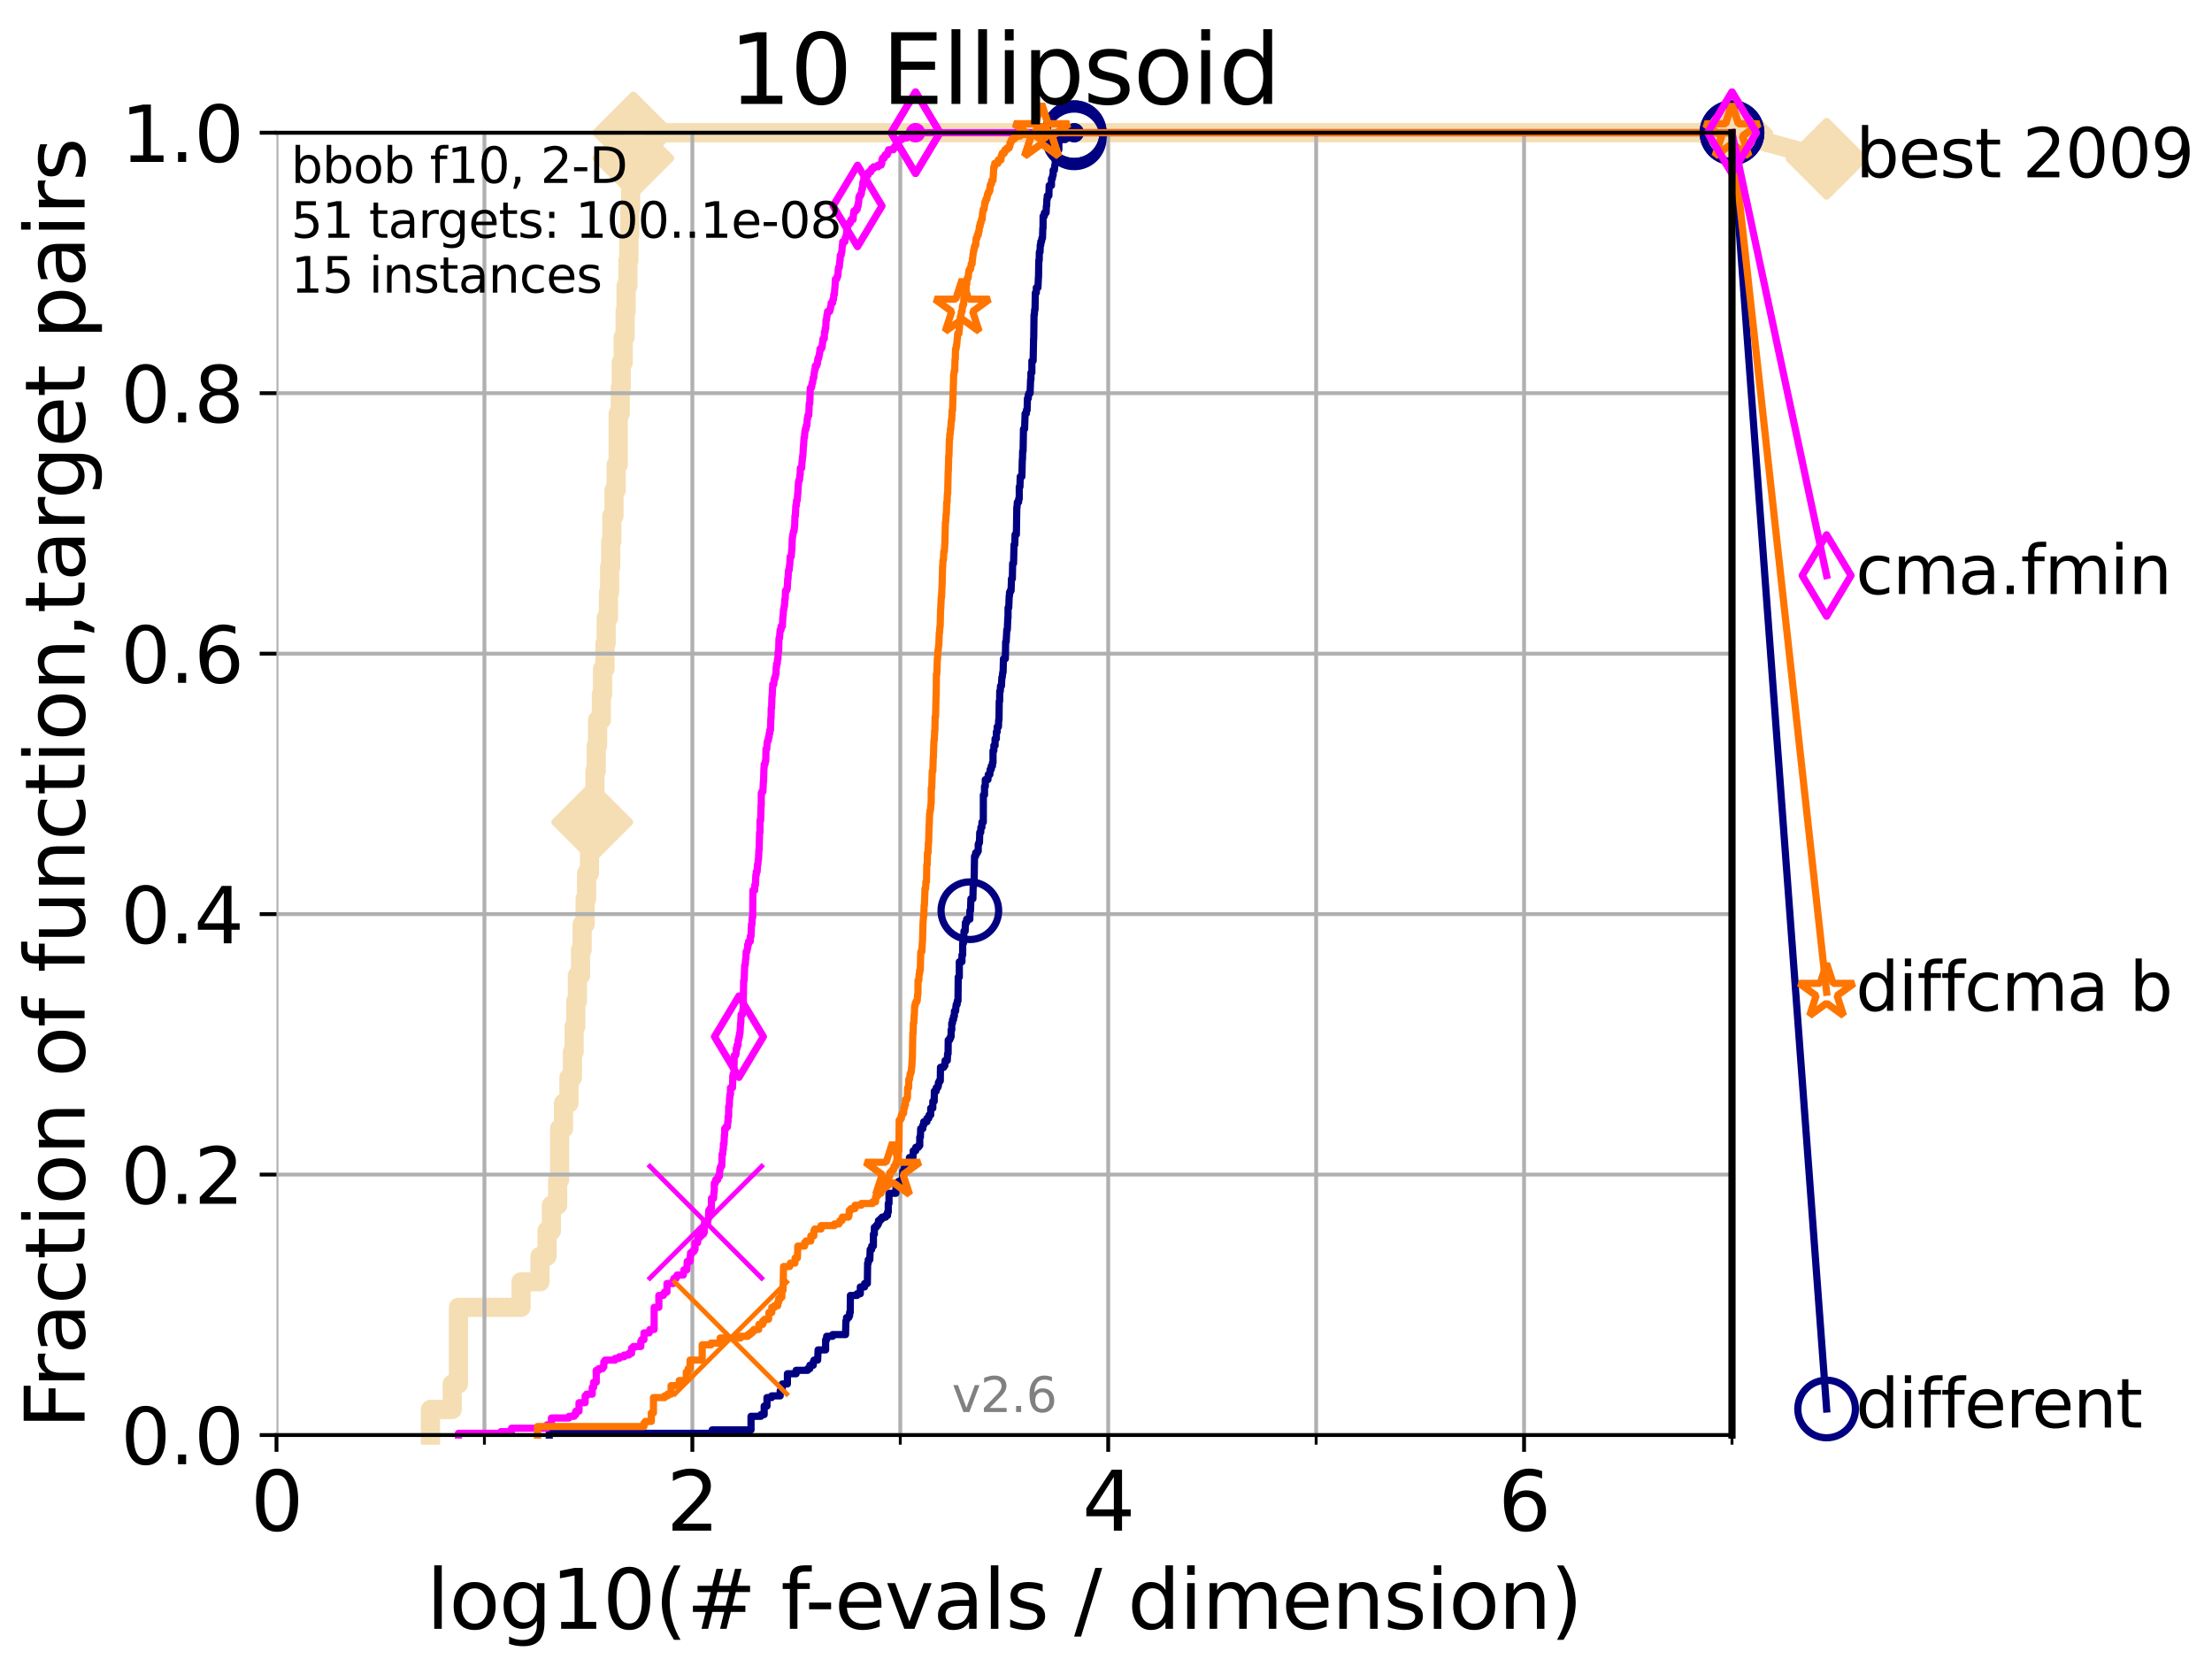 <?xml version="1.0" encoding="utf-8" standalone="no"?>
<!DOCTYPE svg PUBLIC "-//W3C//DTD SVG 1.1//EN"
  "http://www.w3.org/Graphics/SVG/1.1/DTD/svg11.dtd">
<svg height="345.6pt" version="1.1" viewBox="0 0 460.8 345.6" width="460.8pt" xmlns="http://www.w3.org/2000/svg" xmlns:xlink="http://www.w3.org/1999/xlink">
 <defs>
  <style type="text/css">*{stroke-linecap:butt;stroke-linejoin:round;}</style>
 </defs>
 <g id="figure_1">
  <g id="patch_1">
   <path d="M 0 345.6 
L 460.8 345.6 
L 460.8 0 
L 0 0 
z
" style="fill:#ffffff;"/>
  </g>
  <g id="axes_1">
   <g id="patch_2">
    <path d="M 57.6 298.944 
L 360.806 298.944 
L 360.806 27.648 
L 57.6 27.648 
z
" style="fill:#ffffff;"/>
   </g>
   <g id="line2d_1">
    <path d="M 89.669 298.944 
L 89.669 293.624 
L 94.206 293.624 
L 94.206 288.305 
L 95.503 288.305 
L 95.503 272.346 
L 108.543 272.346 
L 108.543 267.027 
L 112.488 267.027 
L 112.488 261.707 
L 113.954 261.707 
L 113.954 256.388 
L 114.872 256.388 
L 114.872 251.068 
L 116.17 251.068 
L 116.17 245.749 
L 116.584 245.749 
L 116.584 235.11 
L 117.384 235.11 
L 117.384 229.79 
L 118.525 229.79 
L 118.525 224.471 
L 119.248 224.471 
L 119.248 219.151 
L 119.6 219.151 
L 119.6 213.832 
L 119.945 213.832 
L 119.945 208.512 
L 120.284 208.512 
L 120.284 203.192 
L 120.944 203.192 
L 120.944 197.873 
L 121.266 197.873 
L 121.266 192.553 
L 121.893 192.553 
L 121.893 187.234 
L 122.199 187.234 
L 122.199 181.914 
L 122.796 181.914 
L 122.796 176.595 
L 123.375 176.595 
L 123.375 171.275 
L 123.658 171.275 
L 123.658 165.956 
L 123.936 165.956 
L 123.936 160.636 
L 124.211 160.636 
L 124.211 155.317 
L 124.482 155.317 
L 124.482 149.997 
L 125.271 149.997 
L 125.271 144.678 
L 125.527 144.678 
L 125.527 139.358 
L 126.029 139.358 
L 126.029 134.039 
L 126.275 134.039 
L 126.275 128.719 
L 126.757 128.719 
L 126.757 123.4 
L 126.994 123.4 
L 126.994 118.08 
L 127.227 118.08 
L 127.227 112.76 
L 127.458 112.76 
L 127.458 107.441 
L 127.911 107.441 
L 127.911 102.121 
L 128.354 102.121 
L 128.354 96.802 
L 128.786 96.802 
L 128.786 86.163 
L 129.209 86.163 
L 129.209 80.843 
L 129.417 80.843 
L 129.417 75.524 
L 129.826 75.524 
L 129.826 70.204 
L 130.226 70.204 
L 130.226 64.885 
L 130.423 64.885 
L 130.423 59.565 
L 130.811 59.565 
L 130.811 54.246 
L 131.002 54.246 
L 131.002 48.926 
L 131.191 48.926 
L 131.191 43.607 
L 131.378 43.607 
L 131.378 38.287 
L 131.564 38.287 
L 131.564 32.968 
L 131.929 32.968 
L 131.929 27.648 
L 360.806 27.648 
" style="fill:none;stroke:#f5deb3;stroke-linecap:square;stroke-width:4;"/>
   </g>
   <g id="line2d_2">
    <defs>
     <path d="M -0 7.778 
L 7.778 0 
L 0 -7.778 
L -7.778 -0 
z
" id="mc07b95eff9" style="stroke:#f5deb3;stroke-linejoin:miter;stroke-width:1.5;"/>
    </defs>
    <g>
     <use style="fill:#f5deb3;stroke:#f5deb3;stroke-linejoin:miter;stroke-width:1.5;" x="123.375" xlink:href="#mc07b95eff9" y="171.275"/>
     <use style="fill:#f5deb3;stroke:#f5deb3;stroke-linejoin:miter;stroke-width:1.5;" x="131.929" xlink:href="#mc07b95eff9" y="32.968"/>
     <use style="fill:#f5deb3;stroke:#f5deb3;stroke-linejoin:miter;stroke-width:1.5;" x="131.929" xlink:href="#mc07b95eff9" y="27.648"/>
     <use style="fill:#f5deb3;stroke:#f5deb3;stroke-linejoin:miter;stroke-width:1.5;" x="131.929" xlink:href="#mc07b95eff9" y="27.648"/>
     <use style="fill:#f5deb3;stroke:#f5deb3;stroke-linejoin:miter;stroke-width:1.5;" x="360.806" xlink:href="#mc07b95eff9" y="27.648"/>
    </g>
   </g>
   <g id="line2d_3">
    <path style="fill:none;stroke:#f5deb3;stroke-linecap:square;stroke-width:4;"/>
    <g/>
   </g>
   <g id="line2d_4">
    <path d="M 360.806 27.648 
L 380.515 33.074 
" style="fill:none;stroke:#f5deb3;stroke-linecap:square;stroke-width:4;"/>
    <g>
     <use style="fill:#f5deb3;stroke:#f5deb3;stroke-linejoin:miter;stroke-width:1.5;" x="360.806" xlink:href="#mc07b95eff9" y="27.648"/>
     <use style="fill:#f5deb3;stroke:#f5deb3;stroke-linejoin:miter;stroke-width:1.5;" x="380.515" xlink:href="#mc07b95eff9" y="33.074"/>
    </g>
   </g>
   <g id="matplotlib.axis_1">
    <g id="xtick_1">
     <g id="line2d_5">
      <path clip-path="url(#p05d9bcc296)" d="M 57.6 298.944 
L 57.6 27.648 
" style="fill:none;stroke:#b0b0b0;stroke-linecap:square;stroke-width:0.8;"/>
     </g>
     <g id="line2d_6">
      <defs>
       <path d="M 0 0 
L 0 3.5 
" id="mc43a11800b" style="stroke:#000000;stroke-width:0.8;"/>
      </defs>
      <g>
       <use style="stroke:#000000;stroke-width:0.8;" x="57.6" xlink:href="#mc43a11800b" y="298.944"/>
      </g>
     </g>
     <g id="text_1">
      <!-- 0 -->
      <g transform="translate(52.192 318.861)scale(0.17 -0.17)">
       <defs>
        <path d="M 2034 4250 
Q 1547 4250 1301 3770 
Q 1056 3291 1056 2328 
Q 1056 1369 1301 889 
Q 1547 409 2034 409 
Q 2525 409 2770 889 
Q 3016 1369 3016 2328 
Q 3016 3291 2770 3770 
Q 2525 4250 2034 4250 
z
M 2034 4750 
Q 2819 4750 3233 4129 
Q 3647 3509 3647 2328 
Q 3647 1150 3233 529 
Q 2819 -91 2034 -91 
Q 1250 -91 836 529 
Q 422 1150 422 2328 
Q 422 3509 836 4129 
Q 1250 4750 2034 4750 
z
" id="DejaVuSans-30" transform="scale(0.016)"/>
       </defs>
       <use xlink:href="#DejaVuSans-30"/>
      </g>
     </g>
    </g>
    <g id="xtick_2">
     <g id="line2d_7">
      <path clip-path="url(#p05d9bcc296)" d="M 144.23 298.944 
L 144.23 27.648 
" style="fill:none;stroke:#b0b0b0;stroke-linecap:square;stroke-width:0.8;"/>
     </g>
     <g id="line2d_8">
      <g>
       <use style="stroke:#000000;stroke-width:0.8;" x="144.23" xlink:href="#mc43a11800b" y="298.944"/>
      </g>
     </g>
     <g id="text_2">
      <!-- 2 -->
      <g transform="translate(138.822 318.861)scale(0.17 -0.17)">
       <defs>
        <path d="M 1228 531 
L 3431 531 
L 3431 0 
L 469 0 
L 469 531 
Q 828 903 1448 1529 
Q 2069 2156 2228 2338 
Q 2531 2678 2651 2914 
Q 2772 3150 2772 3378 
Q 2772 3750 2511 3984 
Q 2250 4219 1831 4219 
Q 1534 4219 1204 4116 
Q 875 4013 500 3803 
L 500 4441 
Q 881 4594 1212 4672 
Q 1544 4750 1819 4750 
Q 2544 4750 2975 4387 
Q 3406 4025 3406 3419 
Q 3406 3131 3298 2873 
Q 3191 2616 2906 2266 
Q 2828 2175 2409 1742 
Q 1991 1309 1228 531 
z
" id="DejaVuSans-32" transform="scale(0.016)"/>
       </defs>
       <use xlink:href="#DejaVuSans-32"/>
      </g>
     </g>
    </g>
    <g id="xtick_3">
     <g id="line2d_9">
      <path clip-path="url(#p05d9bcc296)" d="M 230.861 298.944 
L 230.861 27.648 
" style="fill:none;stroke:#b0b0b0;stroke-linecap:square;stroke-width:0.8;"/>
     </g>
     <g id="line2d_10">
      <g>
       <use style="stroke:#000000;stroke-width:0.8;" x="230.861" xlink:href="#mc43a11800b" y="298.944"/>
      </g>
     </g>
     <g id="text_3">
      <!-- 4 -->
      <g transform="translate(225.453 318.861)scale(0.17 -0.17)">
       <defs>
        <path d="M 2419 4116 
L 825 1625 
L 2419 1625 
L 2419 4116 
z
M 2253 4666 
L 3047 4666 
L 3047 1625 
L 3713 1625 
L 3713 1100 
L 3047 1100 
L 3047 0 
L 2419 0 
L 2419 1100 
L 313 1100 
L 313 1709 
L 2253 4666 
z
" id="DejaVuSans-34" transform="scale(0.016)"/>
       </defs>
       <use xlink:href="#DejaVuSans-34"/>
      </g>
     </g>
    </g>
    <g id="xtick_4">
     <g id="line2d_11">
      <path clip-path="url(#p05d9bcc296)" d="M 317.491 298.944 
L 317.491 27.648 
" style="fill:none;stroke:#b0b0b0;stroke-linecap:square;stroke-width:0.8;"/>
     </g>
     <g id="line2d_12">
      <g>
       <use style="stroke:#000000;stroke-width:0.8;" x="317.491" xlink:href="#mc43a11800b" y="298.944"/>
      </g>
     </g>
     <g id="text_4">
      <!-- 6 -->
      <g transform="translate(312.083 318.861)scale(0.17 -0.17)">
       <defs>
        <path d="M 2113 2584 
Q 1688 2584 1439 2293 
Q 1191 2003 1191 1497 
Q 1191 994 1439 701 
Q 1688 409 2113 409 
Q 2538 409 2786 701 
Q 3034 994 3034 1497 
Q 3034 2003 2786 2293 
Q 2538 2584 2113 2584 
z
M 3366 4563 
L 3366 3988 
Q 3128 4100 2886 4159 
Q 2644 4219 2406 4219 
Q 1781 4219 1451 3797 
Q 1122 3375 1075 2522 
Q 1259 2794 1537 2939 
Q 1816 3084 2150 3084 
Q 2853 3084 3261 2657 
Q 3669 2231 3669 1497 
Q 3669 778 3244 343 
Q 2819 -91 2113 -91 
Q 1303 -91 875 529 
Q 447 1150 447 2328 
Q 447 3434 972 4092 
Q 1497 4750 2381 4750 
Q 2619 4750 2861 4703 
Q 3103 4656 3366 4563 
z
" id="DejaVuSans-36" transform="scale(0.016)"/>
       </defs>
       <use xlink:href="#DejaVuSans-36"/>
      </g>
     </g>
    </g>
    <g id="xtick_5">
     <g id="line2d_13">
      <path clip-path="url(#p05d9bcc296)" d="M 100.915 298.944 
L 100.915 27.648 
" style="fill:none;stroke:#b0b0b0;stroke-linecap:square;stroke-width:0.8;"/>
     </g>
     <g id="line2d_14">
      <defs>
       <path d="M 0 0 
L 0 2 
" id="mecf0a278cb" style="stroke:#000000;stroke-width:0.6;"/>
      </defs>
      <g>
       <use style="stroke:#000000;stroke-width:0.6;" x="100.915" xlink:href="#mecf0a278cb" y="298.944"/>
      </g>
     </g>
    </g>
    <g id="xtick_6">
     <g id="line2d_15">
      <path clip-path="url(#p05d9bcc296)" d="M 187.546 298.944 
L 187.546 27.648 
" style="fill:none;stroke:#b0b0b0;stroke-linecap:square;stroke-width:0.8;"/>
     </g>
     <g id="line2d_16">
      <g>
       <use style="stroke:#000000;stroke-width:0.6;" x="187.546" xlink:href="#mecf0a278cb" y="298.944"/>
      </g>
     </g>
    </g>
    <g id="xtick_7">
     <g id="line2d_17">
      <path clip-path="url(#p05d9bcc296)" d="M 274.176 298.944 
L 274.176 27.648 
" style="fill:none;stroke:#b0b0b0;stroke-linecap:square;stroke-width:0.8;"/>
     </g>
     <g id="line2d_18">
      <g>
       <use style="stroke:#000000;stroke-width:0.6;" x="274.176" xlink:href="#mecf0a278cb" y="298.944"/>
      </g>
     </g>
    </g>
    <g id="xtick_8">
     <g id="line2d_19">
      <path clip-path="url(#p05d9bcc296)" d="M 360.806 298.944 
L 360.806 27.648 
" style="fill:none;stroke:#b0b0b0;stroke-linecap:square;stroke-width:0.8;"/>
     </g>
     <g id="line2d_20">
      <g>
       <use style="stroke:#000000;stroke-width:0.6;" x="360.806" xlink:href="#mecf0a278cb" y="298.944"/>
      </g>
     </g>
    </g>
    <g id="text_5">
     <!-- log10(# f-evals / dimension) -->
     <g transform="translate(88.823 339.314)scale(0.17 -0.17)">
      <defs>
       <path d="M 603 4863 
L 1178 4863 
L 1178 0 
L 603 0 
L 603 4863 
z
" id="DejaVuSans-6c" transform="scale(0.016)"/>
       <path d="M 1959 3097 
Q 1497 3097 1228 2736 
Q 959 2375 959 1747 
Q 959 1119 1226 758 
Q 1494 397 1959 397 
Q 2419 397 2687 759 
Q 2956 1122 2956 1747 
Q 2956 2369 2687 2733 
Q 2419 3097 1959 3097 
z
M 1959 3584 
Q 2709 3584 3137 3096 
Q 3566 2609 3566 1747 
Q 3566 888 3137 398 
Q 2709 -91 1959 -91 
Q 1206 -91 779 398 
Q 353 888 353 1747 
Q 353 2609 779 3096 
Q 1206 3584 1959 3584 
z
" id="DejaVuSans-6f" transform="scale(0.016)"/>
       <path d="M 2906 1791 
Q 2906 2416 2648 2759 
Q 2391 3103 1925 3103 
Q 1463 3103 1205 2759 
Q 947 2416 947 1791 
Q 947 1169 1205 825 
Q 1463 481 1925 481 
Q 2391 481 2648 825 
Q 2906 1169 2906 1791 
z
M 3481 434 
Q 3481 -459 3084 -895 
Q 2688 -1331 1869 -1331 
Q 1566 -1331 1297 -1286 
Q 1028 -1241 775 -1147 
L 775 -588 
Q 1028 -725 1275 -790 
Q 1522 -856 1778 -856 
Q 2344 -856 2625 -561 
Q 2906 -266 2906 331 
L 2906 616 
Q 2728 306 2450 153 
Q 2172 0 1784 0 
Q 1141 0 747 490 
Q 353 981 353 1791 
Q 353 2603 747 3093 
Q 1141 3584 1784 3584 
Q 2172 3584 2450 3431 
Q 2728 3278 2906 2969 
L 2906 3500 
L 3481 3500 
L 3481 434 
z
" id="DejaVuSans-67" transform="scale(0.016)"/>
       <path d="M 794 531 
L 1825 531 
L 1825 4091 
L 703 3866 
L 703 4441 
L 1819 4666 
L 2450 4666 
L 2450 531 
L 3481 531 
L 3481 0 
L 794 0 
L 794 531 
z
" id="DejaVuSans-31" transform="scale(0.016)"/>
       <path d="M 1984 4856 
Q 1566 4138 1362 3434 
Q 1159 2731 1159 2009 
Q 1159 1288 1364 580 
Q 1569 -128 1984 -844 
L 1484 -844 
Q 1016 -109 783 600 
Q 550 1309 550 2009 
Q 550 2706 781 3412 
Q 1013 4119 1484 4856 
L 1984 4856 
z
" id="DejaVuSans-28" transform="scale(0.016)"/>
       <path d="M 3272 2816 
L 2363 2816 
L 2100 1772 
L 3016 1772 
L 3272 2816 
z
M 2803 4594 
L 2478 3297 
L 3391 3297 
L 3719 4594 
L 4219 4594 
L 3897 3297 
L 4872 3297 
L 4872 2816 
L 3775 2816 
L 3519 1772 
L 4513 1772 
L 4513 1294 
L 3397 1294 
L 3072 0 
L 2572 0 
L 2894 1294 
L 1978 1294 
L 1656 0 
L 1153 0 
L 1478 1294 
L 494 1294 
L 494 1772 
L 1594 1772 
L 1856 2816 
L 850 2816 
L 850 3297 
L 1978 3297 
L 2297 4594 
L 2803 4594 
z
" id="DejaVuSans-23" transform="scale(0.016)"/>
       <path id="DejaVuSans-20" transform="scale(0.016)"/>
       <path d="M 2375 4863 
L 2375 4384 
L 1825 4384 
Q 1516 4384 1395 4259 
Q 1275 4134 1275 3809 
L 1275 3500 
L 2222 3500 
L 2222 3053 
L 1275 3053 
L 1275 0 
L 697 0 
L 697 3053 
L 147 3053 
L 147 3500 
L 697 3500 
L 697 3744 
Q 697 4328 969 4595 
Q 1241 4863 1831 4863 
L 2375 4863 
z
" id="DejaVuSans-66" transform="scale(0.016)"/>
       <path d="M 313 2009 
L 1997 2009 
L 1997 1497 
L 313 1497 
L 313 2009 
z
" id="DejaVuSans-2d" transform="scale(0.016)"/>
       <path d="M 3597 1894 
L 3597 1613 
L 953 1613 
Q 991 1019 1311 708 
Q 1631 397 2203 397 
Q 2534 397 2845 478 
Q 3156 559 3463 722 
L 3463 178 
Q 3153 47 2828 -22 
Q 2503 -91 2169 -91 
Q 1331 -91 842 396 
Q 353 884 353 1716 
Q 353 2575 817 3079 
Q 1281 3584 2069 3584 
Q 2775 3584 3186 3129 
Q 3597 2675 3597 1894 
z
M 3022 2063 
Q 3016 2534 2758 2815 
Q 2500 3097 2075 3097 
Q 1594 3097 1305 2825 
Q 1016 2553 972 2059 
L 3022 2063 
z
" id="DejaVuSans-65" transform="scale(0.016)"/>
       <path d="M 191 3500 
L 800 3500 
L 1894 563 
L 2988 3500 
L 3597 3500 
L 2284 0 
L 1503 0 
L 191 3500 
z
" id="DejaVuSans-76" transform="scale(0.016)"/>
       <path d="M 2194 1759 
Q 1497 1759 1228 1600 
Q 959 1441 959 1056 
Q 959 750 1161 570 
Q 1363 391 1709 391 
Q 2188 391 2477 730 
Q 2766 1069 2766 1631 
L 2766 1759 
L 2194 1759 
z
M 3341 1997 
L 3341 0 
L 2766 0 
L 2766 531 
Q 2569 213 2275 61 
Q 1981 -91 1556 -91 
Q 1019 -91 701 211 
Q 384 513 384 1019 
Q 384 1609 779 1909 
Q 1175 2209 1959 2209 
L 2766 2209 
L 2766 2266 
Q 2766 2663 2505 2880 
Q 2244 3097 1772 3097 
Q 1472 3097 1187 3025 
Q 903 2953 641 2809 
L 641 3341 
Q 956 3463 1253 3523 
Q 1550 3584 1831 3584 
Q 2591 3584 2966 3190 
Q 3341 2797 3341 1997 
z
" id="DejaVuSans-61" transform="scale(0.016)"/>
       <path d="M 2834 3397 
L 2834 2853 
Q 2591 2978 2328 3040 
Q 2066 3103 1784 3103 
Q 1356 3103 1142 2972 
Q 928 2841 928 2578 
Q 928 2378 1081 2264 
Q 1234 2150 1697 2047 
L 1894 2003 
Q 2506 1872 2764 1633 
Q 3022 1394 3022 966 
Q 3022 478 2636 193 
Q 2250 -91 1575 -91 
Q 1294 -91 989 -36 
Q 684 19 347 128 
L 347 722 
Q 666 556 975 473 
Q 1284 391 1588 391 
Q 1994 391 2212 530 
Q 2431 669 2431 922 
Q 2431 1156 2273 1281 
Q 2116 1406 1581 1522 
L 1381 1569 
Q 847 1681 609 1914 
Q 372 2147 372 2553 
Q 372 3047 722 3315 
Q 1072 3584 1716 3584 
Q 2034 3584 2315 3537 
Q 2597 3491 2834 3397 
z
" id="DejaVuSans-73" transform="scale(0.016)"/>
       <path d="M 1625 4666 
L 2156 4666 
L 531 -594 
L 0 -594 
L 1625 4666 
z
" id="DejaVuSans-2f" transform="scale(0.016)"/>
       <path d="M 2906 2969 
L 2906 4863 
L 3481 4863 
L 3481 0 
L 2906 0 
L 2906 525 
Q 2725 213 2448 61 
Q 2172 -91 1784 -91 
Q 1150 -91 751 415 
Q 353 922 353 1747 
Q 353 2572 751 3078 
Q 1150 3584 1784 3584 
Q 2172 3584 2448 3432 
Q 2725 3281 2906 2969 
z
M 947 1747 
Q 947 1113 1208 752 
Q 1469 391 1925 391 
Q 2381 391 2643 752 
Q 2906 1113 2906 1747 
Q 2906 2381 2643 2742 
Q 2381 3103 1925 3103 
Q 1469 3103 1208 2742 
Q 947 2381 947 1747 
z
" id="DejaVuSans-64" transform="scale(0.016)"/>
       <path d="M 603 3500 
L 1178 3500 
L 1178 0 
L 603 0 
L 603 3500 
z
M 603 4863 
L 1178 4863 
L 1178 4134 
L 603 4134 
L 603 4863 
z
" id="DejaVuSans-69" transform="scale(0.016)"/>
       <path d="M 3328 2828 
Q 3544 3216 3844 3400 
Q 4144 3584 4550 3584 
Q 5097 3584 5394 3201 
Q 5691 2819 5691 2113 
L 5691 0 
L 5113 0 
L 5113 2094 
Q 5113 2597 4934 2840 
Q 4756 3084 4391 3084 
Q 3944 3084 3684 2787 
Q 3425 2491 3425 1978 
L 3425 0 
L 2847 0 
L 2847 2094 
Q 2847 2600 2669 2842 
Q 2491 3084 2119 3084 
Q 1678 3084 1418 2786 
Q 1159 2488 1159 1978 
L 1159 0 
L 581 0 
L 581 3500 
L 1159 3500 
L 1159 2956 
Q 1356 3278 1631 3431 
Q 1906 3584 2284 3584 
Q 2666 3584 2933 3390 
Q 3200 3197 3328 2828 
z
" id="DejaVuSans-6d" transform="scale(0.016)"/>
       <path d="M 3513 2113 
L 3513 0 
L 2938 0 
L 2938 2094 
Q 2938 2591 2744 2837 
Q 2550 3084 2163 3084 
Q 1697 3084 1428 2787 
Q 1159 2491 1159 1978 
L 1159 0 
L 581 0 
L 581 3500 
L 1159 3500 
L 1159 2956 
Q 1366 3272 1645 3428 
Q 1925 3584 2291 3584 
Q 2894 3584 3203 3211 
Q 3513 2838 3513 2113 
z
" id="DejaVuSans-6e" transform="scale(0.016)"/>
       <path d="M 513 4856 
L 1013 4856 
Q 1481 4119 1714 3412 
Q 1947 2706 1947 2009 
Q 1947 1309 1714 600 
Q 1481 -109 1013 -844 
L 513 -844 
Q 928 -128 1133 580 
Q 1338 1288 1338 2009 
Q 1338 2731 1133 3434 
Q 928 4138 513 4856 
z
" id="DejaVuSans-29" transform="scale(0.016)"/>
      </defs>
      <use xlink:href="#DejaVuSans-6c"/>
      <use x="27.783" xlink:href="#DejaVuSans-6f"/>
      <use x="88.965" xlink:href="#DejaVuSans-67"/>
      <use x="152.441" xlink:href="#DejaVuSans-31"/>
      <use x="216.064" xlink:href="#DejaVuSans-30"/>
      <use x="279.688" xlink:href="#DejaVuSans-28"/>
      <use x="318.701" xlink:href="#DejaVuSans-23"/>
      <use x="402.49" xlink:href="#DejaVuSans-20"/>
      <use x="434.277" xlink:href="#DejaVuSans-66"/>
      <use x="463.982" xlink:href="#DejaVuSans-2d"/>
      <use x="500.066" xlink:href="#DejaVuSans-65"/>
      <use x="561.59" xlink:href="#DejaVuSans-76"/>
      <use x="620.77" xlink:href="#DejaVuSans-61"/>
      <use x="682.049" xlink:href="#DejaVuSans-6c"/>
      <use x="709.832" xlink:href="#DejaVuSans-73"/>
      <use x="761.932" xlink:href="#DejaVuSans-20"/>
      <use x="793.719" xlink:href="#DejaVuSans-2f"/>
      <use x="827.41" xlink:href="#DejaVuSans-20"/>
      <use x="859.197" xlink:href="#DejaVuSans-64"/>
      <use x="922.674" xlink:href="#DejaVuSans-69"/>
      <use x="950.457" xlink:href="#DejaVuSans-6d"/>
      <use x="1047.869" xlink:href="#DejaVuSans-65"/>
      <use x="1109.393" xlink:href="#DejaVuSans-6e"/>
      <use x="1172.771" xlink:href="#DejaVuSans-73"/>
      <use x="1224.871" xlink:href="#DejaVuSans-69"/>
      <use x="1252.654" xlink:href="#DejaVuSans-6f"/>
      <use x="1313.836" xlink:href="#DejaVuSans-6e"/>
      <use x="1377.215" xlink:href="#DejaVuSans-29"/>
     </g>
    </g>
   </g>
   <g id="matplotlib.axis_2">
    <g id="ytick_1">
     <g id="line2d_21">
      <path clip-path="url(#p05d9bcc296)" d="M 57.6 298.944 
L 360.806 298.944 
" style="fill:none;stroke:#b0b0b0;stroke-linecap:square;stroke-width:0.8;"/>
     </g>
     <g id="line2d_22">
      <defs>
       <path d="M 0 0 
L -3.5 0 
" id="m38a9bb884e" style="stroke:#000000;stroke-width:0.8;"/>
      </defs>
      <g>
       <use style="stroke:#000000;stroke-width:0.8;" x="57.6" xlink:href="#m38a9bb884e" y="298.944"/>
      </g>
     </g>
     <g id="text_6">
      <!-- 0.0 -->
      <g transform="translate(25.155 305.023)scale(0.16 -0.16)">
       <defs>
        <path d="M 684 794 
L 1344 794 
L 1344 0 
L 684 0 
L 684 794 
z
" id="DejaVuSans-2e" transform="scale(0.016)"/>
       </defs>
       <use xlink:href="#DejaVuSans-30"/>
       <use x="63.623" xlink:href="#DejaVuSans-2e"/>
       <use x="95.41" xlink:href="#DejaVuSans-30"/>
      </g>
     </g>
    </g>
    <g id="ytick_2">
     <g id="line2d_23">
      <path clip-path="url(#p05d9bcc296)" d="M 57.6 244.685 
L 360.806 244.685 
" style="fill:none;stroke:#b0b0b0;stroke-linecap:square;stroke-width:0.8;"/>
     </g>
     <g id="line2d_24">
      <g>
       <use style="stroke:#000000;stroke-width:0.8;" x="57.6" xlink:href="#m38a9bb884e" y="244.685"/>
      </g>
     </g>
     <g id="text_7">
      <!-- 0.2 -->
      <g transform="translate(25.155 250.764)scale(0.16 -0.16)">
       <use xlink:href="#DejaVuSans-30"/>
       <use x="63.623" xlink:href="#DejaVuSans-2e"/>
       <use x="95.41" xlink:href="#DejaVuSans-32"/>
      </g>
     </g>
    </g>
    <g id="ytick_3">
     <g id="line2d_25">
      <path clip-path="url(#p05d9bcc296)" d="M 57.6 190.426 
L 360.806 190.426 
" style="fill:none;stroke:#b0b0b0;stroke-linecap:square;stroke-width:0.8;"/>
     </g>
     <g id="line2d_26">
      <g>
       <use style="stroke:#000000;stroke-width:0.8;" x="57.6" xlink:href="#m38a9bb884e" y="190.426"/>
      </g>
     </g>
     <g id="text_8">
      <!-- 0.4 -->
      <g transform="translate(25.155 196.504)scale(0.16 -0.16)">
       <use xlink:href="#DejaVuSans-30"/>
       <use x="63.623" xlink:href="#DejaVuSans-2e"/>
       <use x="95.41" xlink:href="#DejaVuSans-34"/>
      </g>
     </g>
    </g>
    <g id="ytick_4">
     <g id="line2d_27">
      <path clip-path="url(#p05d9bcc296)" d="M 57.6 136.166 
L 360.806 136.166 
" style="fill:none;stroke:#b0b0b0;stroke-linecap:square;stroke-width:0.8;"/>
     </g>
     <g id="line2d_28">
      <g>
       <use style="stroke:#000000;stroke-width:0.8;" x="57.6" xlink:href="#m38a9bb884e" y="136.166"/>
      </g>
     </g>
     <g id="text_9">
      <!-- 0.6 -->
      <g transform="translate(25.155 142.245)scale(0.16 -0.16)">
       <use xlink:href="#DejaVuSans-30"/>
       <use x="63.623" xlink:href="#DejaVuSans-2e"/>
       <use x="95.41" xlink:href="#DejaVuSans-36"/>
      </g>
     </g>
    </g>
    <g id="ytick_5">
     <g id="line2d_29">
      <path clip-path="url(#p05d9bcc296)" d="M 57.6 81.907 
L 360.806 81.907 
" style="fill:none;stroke:#b0b0b0;stroke-linecap:square;stroke-width:0.8;"/>
     </g>
     <g id="line2d_30">
      <g>
       <use style="stroke:#000000;stroke-width:0.8;" x="57.6" xlink:href="#m38a9bb884e" y="81.907"/>
      </g>
     </g>
     <g id="text_10">
      <!-- 0.8 -->
      <g transform="translate(25.155 87.986)scale(0.16 -0.16)">
       <defs>
        <path d="M 2034 2216 
Q 1584 2216 1326 1975 
Q 1069 1734 1069 1313 
Q 1069 891 1326 650 
Q 1584 409 2034 409 
Q 2484 409 2743 651 
Q 3003 894 3003 1313 
Q 3003 1734 2745 1975 
Q 2488 2216 2034 2216 
z
M 1403 2484 
Q 997 2584 770 2862 
Q 544 3141 544 3541 
Q 544 4100 942 4425 
Q 1341 4750 2034 4750 
Q 2731 4750 3128 4425 
Q 3525 4100 3525 3541 
Q 3525 3141 3298 2862 
Q 3072 2584 2669 2484 
Q 3125 2378 3379 2068 
Q 3634 1759 3634 1313 
Q 3634 634 3220 271 
Q 2806 -91 2034 -91 
Q 1263 -91 848 271 
Q 434 634 434 1313 
Q 434 1759 690 2068 
Q 947 2378 1403 2484 
z
M 1172 3481 
Q 1172 3119 1398 2916 
Q 1625 2713 2034 2713 
Q 2441 2713 2670 2916 
Q 2900 3119 2900 3481 
Q 2900 3844 2670 4047 
Q 2441 4250 2034 4250 
Q 1625 4250 1398 4047 
Q 1172 3844 1172 3481 
z
" id="DejaVuSans-38" transform="scale(0.016)"/>
       </defs>
       <use xlink:href="#DejaVuSans-30"/>
       <use x="63.623" xlink:href="#DejaVuSans-2e"/>
       <use x="95.41" xlink:href="#DejaVuSans-38"/>
      </g>
     </g>
    </g>
    <g id="ytick_6">
     <g id="line2d_31">
      <path clip-path="url(#p05d9bcc296)" d="M 57.6 27.648 
L 360.806 27.648 
" style="fill:none;stroke:#b0b0b0;stroke-linecap:square;stroke-width:0.8;"/>
     </g>
     <g id="line2d_32">
      <g>
       <use style="stroke:#000000;stroke-width:0.8;" x="57.6" xlink:href="#m38a9bb884e" y="27.648"/>
      </g>
     </g>
     <g id="text_11">
      <!-- 1.0 -->
      <g transform="translate(25.155 33.727)scale(0.16 -0.16)">
       <use xlink:href="#DejaVuSans-31"/>
       <use x="63.623" xlink:href="#DejaVuSans-2e"/>
       <use x="95.41" xlink:href="#DejaVuSans-30"/>
      </g>
     </g>
    </g>
    <g id="text_12">
     <!-- Fraction of function,target pairs -->
     <g transform="translate(17.62 297.681)rotate(-90)scale(0.17 -0.17)">
      <defs>
       <path d="M 628 4666 
L 3309 4666 
L 3309 4134 
L 1259 4134 
L 1259 2759 
L 3109 2759 
L 3109 2228 
L 1259 2228 
L 1259 0 
L 628 0 
L 628 4666 
z
" id="DejaVuSans-46" transform="scale(0.016)"/>
       <path d="M 2631 2963 
Q 2534 3019 2420 3045 
Q 2306 3072 2169 3072 
Q 1681 3072 1420 2755 
Q 1159 2438 1159 1844 
L 1159 0 
L 581 0 
L 581 3500 
L 1159 3500 
L 1159 2956 
Q 1341 3275 1631 3429 
Q 1922 3584 2338 3584 
Q 2397 3584 2469 3576 
Q 2541 3569 2628 3553 
L 2631 2963 
z
" id="DejaVuSans-72" transform="scale(0.016)"/>
       <path d="M 3122 3366 
L 3122 2828 
Q 2878 2963 2633 3030 
Q 2388 3097 2138 3097 
Q 1578 3097 1268 2742 
Q 959 2388 959 1747 
Q 959 1106 1268 751 
Q 1578 397 2138 397 
Q 2388 397 2633 464 
Q 2878 531 3122 666 
L 3122 134 
Q 2881 22 2623 -34 
Q 2366 -91 2075 -91 
Q 1284 -91 818 406 
Q 353 903 353 1747 
Q 353 2603 823 3093 
Q 1294 3584 2113 3584 
Q 2378 3584 2631 3529 
Q 2884 3475 3122 3366 
z
" id="DejaVuSans-63" transform="scale(0.016)"/>
       <path d="M 1172 4494 
L 1172 3500 
L 2356 3500 
L 2356 3053 
L 1172 3053 
L 1172 1153 
Q 1172 725 1289 603 
Q 1406 481 1766 481 
L 2356 481 
L 2356 0 
L 1766 0 
Q 1100 0 847 248 
Q 594 497 594 1153 
L 594 3053 
L 172 3053 
L 172 3500 
L 594 3500 
L 594 4494 
L 1172 4494 
z
" id="DejaVuSans-74" transform="scale(0.016)"/>
       <path d="M 544 1381 
L 544 3500 
L 1119 3500 
L 1119 1403 
Q 1119 906 1312 657 
Q 1506 409 1894 409 
Q 2359 409 2629 706 
Q 2900 1003 2900 1516 
L 2900 3500 
L 3475 3500 
L 3475 0 
L 2900 0 
L 2900 538 
Q 2691 219 2414 64 
Q 2138 -91 1772 -91 
Q 1169 -91 856 284 
Q 544 659 544 1381 
z
M 1991 3584 
L 1991 3584 
z
" id="DejaVuSans-75" transform="scale(0.016)"/>
       <path d="M 750 794 
L 1409 794 
L 1409 256 
L 897 -744 
L 494 -744 
L 750 256 
L 750 794 
z
" id="DejaVuSans-2c" transform="scale(0.016)"/>
       <path d="M 1159 525 
L 1159 -1331 
L 581 -1331 
L 581 3500 
L 1159 3500 
L 1159 2969 
Q 1341 3281 1617 3432 
Q 1894 3584 2278 3584 
Q 2916 3584 3314 3078 
Q 3713 2572 3713 1747 
Q 3713 922 3314 415 
Q 2916 -91 2278 -91 
Q 1894 -91 1617 61 
Q 1341 213 1159 525 
z
M 3116 1747 
Q 3116 2381 2855 2742 
Q 2594 3103 2138 3103 
Q 1681 3103 1420 2742 
Q 1159 2381 1159 1747 
Q 1159 1113 1420 752 
Q 1681 391 2138 391 
Q 2594 391 2855 752 
Q 3116 1113 3116 1747 
z
" id="DejaVuSans-70" transform="scale(0.016)"/>
      </defs>
      <use xlink:href="#DejaVuSans-46"/>
      <use x="50.27" xlink:href="#DejaVuSans-72"/>
      <use x="91.383" xlink:href="#DejaVuSans-61"/>
      <use x="152.662" xlink:href="#DejaVuSans-63"/>
      <use x="207.643" xlink:href="#DejaVuSans-74"/>
      <use x="246.852" xlink:href="#DejaVuSans-69"/>
      <use x="274.635" xlink:href="#DejaVuSans-6f"/>
      <use x="335.816" xlink:href="#DejaVuSans-6e"/>
      <use x="399.195" xlink:href="#DejaVuSans-20"/>
      <use x="430.982" xlink:href="#DejaVuSans-6f"/>
      <use x="492.164" xlink:href="#DejaVuSans-66"/>
      <use x="527.369" xlink:href="#DejaVuSans-20"/>
      <use x="559.156" xlink:href="#DejaVuSans-66"/>
      <use x="594.361" xlink:href="#DejaVuSans-75"/>
      <use x="657.74" xlink:href="#DejaVuSans-6e"/>
      <use x="721.119" xlink:href="#DejaVuSans-63"/>
      <use x="776.1" xlink:href="#DejaVuSans-74"/>
      <use x="815.309" xlink:href="#DejaVuSans-69"/>
      <use x="843.092" xlink:href="#DejaVuSans-6f"/>
      <use x="904.273" xlink:href="#DejaVuSans-6e"/>
      <use x="967.652" xlink:href="#DejaVuSans-2c"/>
      <use x="999.439" xlink:href="#DejaVuSans-74"/>
      <use x="1038.648" xlink:href="#DejaVuSans-61"/>
      <use x="1099.928" xlink:href="#DejaVuSans-72"/>
      <use x="1139.291" xlink:href="#DejaVuSans-67"/>
      <use x="1202.768" xlink:href="#DejaVuSans-65"/>
      <use x="1264.291" xlink:href="#DejaVuSans-74"/>
      <use x="1303.5" xlink:href="#DejaVuSans-20"/>
      <use x="1335.287" xlink:href="#DejaVuSans-70"/>
      <use x="1398.764" xlink:href="#DejaVuSans-61"/>
      <use x="1460.043" xlink:href="#DejaVuSans-69"/>
      <use x="1487.826" xlink:href="#DejaVuSans-72"/>
      <use x="1528.939" xlink:href="#DejaVuSans-73"/>
     </g>
    </g>
   </g>
   <g id="line2d_33">
    <defs>
     <path d="M 0 1.5 
C 0.398 1.5 0.779 1.342 1.061 1.061 
C 1.342 0.779 1.5 0.398 1.5 0 
C 1.5 -0.398 1.342 -0.779 1.061 -1.061 
C 0.779 -1.342 0.398 -1.5 0 -1.5 
C -0.398 -1.5 -0.779 -1.342 -1.061 -1.061 
C -1.342 -0.779 -1.5 -0.398 -1.5 0 
C -1.5 0.398 -1.342 0.779 -1.061 1.061 
C -0.779 1.342 -0.398 1.5 0 1.5 
z
" id="m5cc70bfb6c" style="stroke:#f5deb3;"/>
    </defs>
    <g>
     <use style="fill:#f5deb3;stroke:#f5deb3;" x="131.929" xlink:href="#m5cc70bfb6c" y="27.648"/>
     <use style="fill:#f5deb3;stroke:#f5deb3;" x="131.929" xlink:href="#m5cc70bfb6c" y="27.648"/>
    </g>
   </g>
   <g id="line2d_34">
    <defs>
     <path d="M 0 1.5 
C 0.398 1.5 0.779 1.342 1.061 1.061 
C 1.342 0.779 1.5 0.398 1.5 0 
C 1.5 -0.398 1.342 -0.779 1.061 -1.061 
C 0.779 -1.342 0.398 -1.5 0 -1.5 
C -0.398 -1.5 -0.779 -1.342 -1.061 -1.061 
C -1.342 -0.779 -1.5 -0.398 -1.5 0 
C -1.5 0.398 -1.342 0.779 -1.061 1.061 
C -0.779 1.342 -0.398 1.5 0 1.5 
z
" id="mcbae21653b" style="stroke:#000080;"/>
    </defs>
    <g>
     <use style="fill:#000080;stroke:#000080;" x="223.786" xlink:href="#mcbae21653b" y="27.648"/>
     <use style="fill:#000080;stroke:#000080;" x="223.786" xlink:href="#mcbae21653b" y="27.648"/>
    </g>
   </g>
   <g id="line2d_35">
    <path d="M 114.419 298.944 
L 114.419 298.589 
L 148.353 298.589 
L 148.353 297.88 
L 156.453 297.88 
L 156.453 295.043 
L 158.498 295.043 
L 158.498 294.688 
L 159.19 294.688 
L 159.19 292.915 
L 159.776 292.915 
L 159.776 291.142 
L 160.738 291.142 
L 160.738 290.787 
L 162.528 290.787 
L 162.528 289.723 
L 162.95 289.723 
L 162.95 288.305 
L 164.031 288.305 
L 164.031 286.177 
L 165.845 286.177 
L 165.845 285.468 
L 168.248 285.468 
L 168.248 285.113 
L 168.715 285.113 
L 168.715 284.404 
L 169.418 284.404 
L 169.418 283.695 
L 169.565 283.695 
L 169.565 283.34 
L 170.332 283.34 
L 170.426 281.212 
L 171.994 281.212 
L 171.994 279.084 
L 172.208 279.084 
L 172.208 278.375 
L 173.442 278.375 
L 173.442 278.021 
L 176.145 278.021 
L 176.214 275.183 
L 176.316 275.183 
L 176.351 274.474 
L 176.822 274.474 
L 176.822 274.12 
L 176.988 274.12 
L 176.988 273.41 
L 177.119 273.41 
L 177.152 269.864 
L 178.538 269.864 
L 178.538 269.509 
L 179.224 269.509 
L 179.224 268.091 
L 180.11 268.091 
L 180.11 267.381 
L 180.688 267.381 
L 180.742 263.126 
L 180.876 263.126 
L 180.876 262.417 
L 181.195 262.417 
L 181.274 260.289 
L 181.587 260.289 
L 181.587 259.579 
L 181.945 259.579 
L 181.945 257.097 
L 182.146 257.097 
L 182.146 255.678 
L 182.519 255.678 
L 182.519 255.324 
L 182.811 255.324 
L 182.811 254.969 
L 183.004 254.969 
L 183.004 254.26 
L 183.407 254.26 
L 183.407 253.905 
L 183.755 253.905 
L 183.755 253.551 
L 184.499 253.551 
L 184.499 253.196 
L 184.893 253.196 
L 184.893 252.487 
L 185.044 252.487 
L 185.044 250.714 
L 185.194 250.714 
L 185.194 248.586 
L 186.63 248.586 
L 186.63 247.522 
L 186.866 247.522 
L 186.866 246.458 
L 187.175 246.458 
L 187.175 246.103 
L 187.964 246.103 
L 188.074 243.976 
L 188.329 243.976 
L 188.401 243.266 
L 189.002 243.266 
L 189.002 242.202 
L 189.449 242.202 
L 189.449 241.138 
L 190.183 241.138 
L 190.248 239.72 
L 190.763 239.72 
L 190.763 239.011 
L 191.325 239.011 
L 191.325 238.656 
L 191.6 238.656 
L 191.6 236.883 
L 191.736 236.883 
L 191.796 235.11 
L 192.241 235.11 
L 192.241 234.4 
L 192.43 234.4 
L 192.43 233.691 
L 193.086 233.691 
L 193.086 232.982 
L 193.475 232.982 
L 193.543 232.273 
L 193.882 232.273 
L 193.882 230.854 
L 194.32 230.854 
L 194.32 229.435 
L 194.607 229.435 
L 194.645 227.308 
L 195.028 227.308 
L 195.028 226.598 
L 195.342 226.598 
L 195.342 226.244 
L 195.478 226.244 
L 195.478 225.534 
L 195.65 225.534 
L 195.65 225.18 
L 195.881 225.18 
L 195.917 222.343 
L 196.603 222.343 
L 196.603 221.988 
L 196.834 221.988 
L 196.88 220.924 
L 197.333 220.924 
L 197.4 219.506 
L 197.5 219.506 
L 197.533 216.669 
L 197.829 216.669 
L 197.829 216.314 
L 197.992 216.314 
L 197.992 215.959 
L 198.132 215.959 
L 198.132 214.541 
L 198.271 214.541 
L 198.271 213.122 
L 198.43 213.122 
L 198.43 212.413 
L 198.639 212.413 
L 198.639 211.704 
L 198.816 211.704 
L 198.816 210.64 
L 199.072 210.64 
L 199.144 209.576 
L 199.204 209.576 
L 199.204 209.221 
L 199.396 209.221 
L 199.416 208.512 
L 199.565 208.512 
L 199.615 203.547 
L 199.841 203.547 
L 199.841 200.355 
L 200.391 200.355 
L 200.391 198.937 
L 200.542 198.937 
L 200.542 196.454 
L 200.721 196.454 
L 200.814 193.972 
L 201.063 193.972 
L 201.109 192.199 
L 201.372 192.199 
L 201.372 191.49 
L 202.037 191.49 
L 202.037 189.716 
L 202.176 189.716 
L 202.253 187.234 
L 202.67 187.234 
L 202.738 184.397 
L 202.913 184.397 
L 203.012 178.368 
L 203.243 178.368 
L 203.243 177.659 
L 203.606 177.659 
L 203.606 177.304 
L 203.782 177.304 
L 203.782 175.886 
L 203.901 175.886 
L 203.901 175.531 
L 204.042 175.531 
L 204.097 173.403 
L 204.306 173.403 
L 204.337 172.339 
L 204.552 172.339 
L 204.552 171.275 
L 204.839 171.275 
L 204.854 165.601 
L 205.092 165.601 
L 205.092 163.828 
L 205.254 163.828 
L 205.254 162.409 
L 205.804 162.409 
L 205.875 161.346 
L 206.206 161.346 
L 206.262 160.282 
L 206.497 160.282 
L 206.497 159.572 
L 206.749 159.572 
L 206.749 158.863 
L 206.864 158.863 
L 206.864 156.381 
L 207.038 156.381 
L 207.038 155.317 
L 207.29 155.317 
L 207.29 153.898 
L 207.558 153.898 
L 207.558 152.48 
L 207.726 152.48 
L 207.726 151.416 
L 207.995 151.416 
L 208.039 149.997 
L 208.108 149.997 
L 208.159 146.096 
L 208.24 146.096 
L 208.265 143.968 
L 208.384 143.968 
L 208.421 142.904 
L 208.619 142.904 
L 208.704 141.131 
L 208.777 141.131 
L 208.887 140.067 
L 208.959 140.067 
L 209.037 137.23 
L 209.435 137.23 
L 209.494 133.684 
L 209.605 133.684 
L 209.715 131.556 
L 209.727 131.556 
L 209.727 131.202 
L 209.842 131.202 
L 209.945 128.719 
L 209.985 128.719 
L 210.002 126.591 
L 210.139 126.591 
L 210.24 124.109 
L 210.296 124.109 
L 210.296 123.4 
L 210.453 123.4 
L 210.453 123.045 
L 210.625 123.045 
L 210.713 120.562 
L 210.893 120.562 
L 210.953 117.371 
L 211.142 117.371 
L 211.243 113.47 
L 211.392 113.47 
L 211.461 111.342 
L 211.728 111.342 
L 211.821 105.668 
L 211.863 105.668 
L 211.935 104.604 
L 212.19 104.604 
L 212.211 103.895 
L 212.332 103.895 
L 212.332 101.412 
L 212.472 101.412 
L 212.532 99.284 
L 212.873 99.284 
L 212.966 95.738 
L 213 95.738 
L 213.039 93.965 
L 213.126 93.965 
L 213.213 89.355 
L 213.442 89.355 
L 213.546 86.163 
L 213.799 86.163 
L 213.818 85.454 
L 213.966 85.454 
L 214.04 82.971 
L 214.219 82.971 
L 214.219 82.262 
L 214.341 82.262 
L 214.341 81.907 
L 214.584 81.907 
L 214.691 79.07 
L 214.762 79.07 
L 214.762 77.652 
L 214.956 77.652 
L 214.96 75.169 
L 215.221 75.169 
L 215.312 70.559 
L 215.342 70.559 
L 215.406 65.594 
L 215.47 65.594 
L 215.534 64.53 
L 215.61 64.53 
L 215.682 60.984 
L 215.883 60.984 
L 215.883 59.92 
L 216.222 59.92 
L 216.32 57.792 
L 216.341 57.792 
L 216.406 54.246 
L 216.483 54.246 
L 216.519 52.472 
L 216.664 52.472 
L 216.704 51.054 
L 216.811 51.054 
L 216.811 50.345 
L 216.977 50.345 
L 217.036 49.635 
L 217.169 49.635 
L 217.239 47.508 
L 217.282 47.508 
L 217.293 45.025 
L 217.558 45.025 
L 217.566 44.316 
L 217.921 44.316 
L 217.981 42.897 
L 218.037 42.897 
L 218.085 41.479 
L 218.166 41.479 
L 218.166 40.77 
L 218.5 40.77 
L 218.561 38.642 
L 219.04 38.642 
L 219.04 37.223 
L 219.222 37.223 
L 219.289 36.514 
L 219.393 36.514 
L 219.393 35.45 
L 219.64 35.45 
L 219.742 34.386 
L 219.803 34.386 
L 219.911 31.194 
L 220.576 31.194 
L 220.576 29.067 
L 221.945 29.067 
L 221.945 28.712 
L 223.786 28.712 
L 223.786 27.648 
L 360.806 27.648 
L 360.806 27.648 
" style="fill:none;stroke:#000080;stroke-linecap:square;stroke-width:1.5;"/>
   </g>
   <g id="line2d_36">
    <defs>
     <path d="M 0 6 
C 1.591 6 3.117 5.368 4.243 4.243 
C 5.368 3.117 6 1.591 6 0 
C 6 -1.591 5.368 -3.117 4.243 -4.243 
C 3.117 -5.368 1.591 -6 0 -6 
C -1.591 -6 -3.117 -5.368 -4.243 -4.243 
C -5.368 -3.117 -6 -1.591 -6 0 
C -6 1.591 -5.368 3.117 -4.243 4.243 
C -3.117 5.368 -1.591 6 0 6 
z
" id="m84b5a259f4" style="stroke:#000080;stroke-width:1.5;"/>
    </defs>
    <g>
     <use style="fill-opacity:0;stroke:#000080;stroke-width:1.5;" x="202.037" xlink:href="#m84b5a259f4" y="189.716"/>
     <use style="fill-opacity:0;stroke:#000080;stroke-width:1.5;" x="223.786" xlink:href="#m84b5a259f4" y="28.712"/>
     <use style="fill-opacity:0;stroke:#000080;stroke-width:1.5;" x="223.786" xlink:href="#m84b5a259f4" y="27.648"/>
     <use style="fill-opacity:0;stroke:#000080;stroke-width:1.5;" x="223.786" xlink:href="#m84b5a259f4" y="27.648"/>
     <use style="fill-opacity:0;stroke:#000080;stroke-width:1.5;" x="360.806" xlink:href="#m84b5a259f4" y="27.648"/>
    </g>
   </g>
   <g id="line2d_37">
    <path style="fill:none;stroke:#000080;stroke-linecap:square;stroke-width:1.5;"/>
    <g/>
   </g>
   <g id="line2d_38">
    <defs>
     <path d="M 0 1.5 
C 0.398 1.5 0.779 1.342 1.061 1.061 
C 1.342 0.779 1.5 0.398 1.5 0 
C 1.5 -0.398 1.342 -0.779 1.061 -1.061 
C 0.779 -1.342 0.398 -1.5 0 -1.5 
C -0.398 -1.5 -0.779 -1.342 -1.061 -1.061 
C -1.342 -0.779 -1.5 -0.398 -1.5 0 
C -1.5 0.398 -1.342 0.779 -1.061 1.061 
C -0.779 1.342 -0.398 1.5 0 1.5 
z
" id="m5d850bbd4f" style="stroke:#ff00ff;"/>
    </defs>
    <g>
     <use style="fill:#ff00ff;stroke:#ff00ff;" x="190.723" xlink:href="#m5d850bbd4f" y="27.648"/>
     <use style="fill:#ff00ff;stroke:#ff00ff;" x="190.723" xlink:href="#m5d850bbd4f" y="27.648"/>
    </g>
   </g>
   <g id="line2d_39">
    <path d="M 95.503 298.944 
L 95.503 298.589 
L 104.345 298.589 
L 104.345 298.235 
L 106.561 298.235 
L 106.561 297.525 
L 113.954 297.525 
L 113.954 296.816 
L 114.872 296.816 
L 114.872 295.398 
L 118.525 295.398 
L 118.525 295.043 
L 119.6 295.043 
L 119.6 294.688 
L 119.945 294.688 
L 119.945 293.979 
L 120.617 293.979 
L 120.617 292.206 
L 121.893 292.206 
L 121.893 290.787 
L 122.199 290.787 
L 122.199 290.433 
L 123.375 290.433 
L 123.375 289.014 
L 123.658 289.014 
L 123.658 287.95 
L 124.211 287.95 
L 124.211 285.468 
L 124.748 285.468 
L 124.748 285.113 
L 125.527 285.113 
L 125.527 284.759 
L 125.779 284.759 
L 125.779 283.695 
L 126.029 283.695 
L 126.029 283.34 
L 128.134 283.34 
L 128.134 282.985 
L 128.999 282.985 
L 128.999 282.631 
L 130.027 282.631 
L 130.027 282.276 
L 131.002 282.276 
L 131.002 281.922 
L 131.564 281.922 
L 131.564 280.858 
L 131.929 280.858 
L 131.929 280.503 
L 133.49 280.503 
L 133.49 279.439 
L 133.656 279.439 
L 133.656 279.084 
L 134.145 279.084 
L 134.145 277.666 
L 135.238 277.666 
L 135.238 277.311 
L 135.389 277.311 
L 135.389 276.957 
L 136.271 276.957 
L 136.271 272.346 
L 137.25 272.346 
L 137.25 269.864 
L 138.181 269.864 
L 138.181 269.509 
L 138.439 269.509 
L 138.439 269.155 
L 138.944 269.155 
L 138.944 267.381 
L 140.266 267.381 
L 140.266 266.672 
L 140.382 266.672 
L 140.382 266.318 
L 140.838 266.318 
L 140.838 265.963 
L 141.062 265.963 
L 141.062 265.608 
L 142.353 265.608 
L 142.456 264.544 
L 143.066 264.544 
L 143.166 262.771 
L 143.754 262.771 
L 143.85 260.998 
L 144.23 260.998 
L 144.23 260.643 
L 144.603 260.643 
L 144.603 260.289 
L 144.786 260.289 
L 144.786 258.87 
L 145.327 258.87 
L 145.415 257.806 
L 145.765 257.806 
L 145.765 257.452 
L 146.109 257.452 
L 146.109 257.097 
L 146.53 257.097 
L 146.53 256.742 
L 146.695 256.742 
L 146.778 254.615 
L 147.424 254.615 
L 147.503 253.905 
L 147.582 253.905 
L 147.66 252.132 
L 147.894 252.132 
L 147.894 251.778 
L 148.201 251.778 
L 148.201 249.65 
L 148.652 249.65 
L 148.727 248.231 
L 148.801 248.231 
L 148.801 246.458 
L 149.021 246.458 
L 149.093 245.749 
L 149.524 245.749 
L 149.595 245.039 
L 149.876 245.039 
L 149.945 243.621 
L 150.015 243.621 
L 150.015 243.266 
L 150.152 243.266 
L 150.152 242.912 
L 150.357 242.912 
L 150.425 240.429 
L 150.56 240.429 
L 150.627 239.365 
L 150.694 239.365 
L 150.694 238.301 
L 150.827 238.301 
L 150.893 236.528 
L 150.959 236.528 
L 150.959 235.11 
L 151.22 235.11 
L 151.22 234.755 
L 151.542 234.755 
L 151.605 233.691 
L 151.669 233.691 
L 151.669 232.627 
L 151.795 232.627 
L 151.795 230.499 
L 151.92 230.499 
L 151.983 228.726 
L 152.045 228.726 
L 152.045 228.017 
L 152.169 228.017 
L 152.169 226.598 
L 152.596 226.598 
L 152.656 224.116 
L 152.716 224.116 
L 152.716 223.761 
L 152.895 223.761 
L 152.954 219.86 
L 153.247 219.86 
L 153.247 219.506 
L 153.364 219.506 
L 153.364 218.442 
L 153.536 218.442 
L 153.536 217.733 
L 153.764 217.733 
L 153.764 216.669 
L 153.877 216.669 
L 153.934 215.959 
L 154.046 215.959 
L 154.046 215.25 
L 154.157 215.25 
L 154.268 213.122 
L 154.323 213.122 
L 154.378 211.349 
L 154.65 211.349 
L 154.758 210.285 
L 154.811 210.285 
L 154.918 204.256 
L 155.024 204.256 
L 155.13 201.065 
L 155.235 201.065 
L 155.34 199.646 
L 155.392 199.646 
L 155.444 198.228 
L 155.599 198.228 
L 155.701 197.518 
L 155.752 197.518 
L 155.752 196.809 
L 155.904 196.809 
L 155.955 196.1 
L 156.305 196.1 
L 156.305 195.036 
L 156.453 195.036 
L 156.551 192.553 
L 156.648 192.553 
L 156.697 191.135 
L 156.793 191.135 
L 156.841 185.461 
L 157.222 185.461 
L 157.222 184.397 
L 157.363 184.397 
L 157.457 182.269 
L 157.55 182.269 
L 157.55 181.56 
L 157.734 181.56 
L 157.78 180.141 
L 157.871 180.141 
L 157.962 179.077 
L 158.007 179.077 
L 158.098 176.949 
L 158.143 176.949 
L 158.232 173.403 
L 158.321 173.403 
L 158.321 170.921 
L 158.454 170.921 
L 158.542 167.729 
L 158.586 167.729 
L 158.586 165.246 
L 158.717 165.246 
L 158.717 164.892 
L 158.934 164.892 
L 159.02 162.764 
L 159.063 162.764 
L 159.148 159.927 
L 159.19 159.927 
L 159.19 159.218 
L 159.359 159.218 
L 159.443 158.508 
L 159.527 158.508 
L 159.569 156.026 
L 159.734 156.026 
L 159.817 154.607 
L 159.899 154.607 
L 159.899 154.253 
L 160.062 154.253 
L 160.102 153.544 
L 160.223 153.544 
L 160.223 152.834 
L 160.343 152.834 
L 160.343 152.125 
L 160.502 152.125 
L 160.581 149.643 
L 160.621 149.643 
L 160.66 147.515 
L 160.738 147.515 
L 160.817 145.032 
L 160.855 145.032 
L 160.933 143.259 
L 160.972 143.259 
L 160.972 142.55 
L 161.202 142.55 
L 161.278 141.486 
L 161.392 141.486 
L 161.392 141.131 
L 161.505 141.131 
L 161.58 140.422 
L 161.654 140.422 
L 161.692 139.003 
L 161.766 139.003 
L 161.766 138.294 
L 161.913 138.294 
L 161.987 137.23 
L 162.06 137.23 
L 162.096 135.812 
L 162.205 135.812 
L 162.277 132.975 
L 162.385 132.975 
L 162.492 131.556 
L 162.528 131.556 
L 162.528 131.202 
L 162.705 131.202 
L 162.705 130.492 
L 162.985 130.492 
L 163.088 128.364 
L 163.123 128.364 
L 163.226 126.946 
L 163.294 126.946 
L 163.363 126.237 
L 163.43 126.237 
L 163.498 124.818 
L 163.566 124.818 
L 163.633 123.045 
L 163.866 123.045 
L 163.866 122.69 
L 163.998 122.69 
L 164.096 120.562 
L 164.162 120.562 
L 164.259 118.789 
L 164.389 118.789 
L 164.485 117.725 
L 164.517 117.725 
L 164.613 115.952 
L 164.834 115.952 
L 164.928 114.534 
L 164.96 114.534 
L 165.053 112.051 
L 165.084 112.051 
L 165.146 111.342 
L 165.208 111.342 
L 165.3 110.633 
L 165.423 110.633 
L 165.514 109.569 
L 165.544 109.569 
L 165.605 107.441 
L 165.695 107.441 
L 165.785 105.313 
L 165.904 105.313 
L 165.934 104.249 
L 166.082 104.249 
L 166.17 102.831 
L 166.199 102.831 
L 166.287 101.058 
L 166.316 101.058 
L 166.345 100.348 
L 166.432 100.348 
L 166.432 99.994 
L 166.547 99.994 
L 166.633 98.93 
L 166.69 98.93 
L 166.718 97.511 
L 167.001 97.511 
L 167.085 96.093 
L 167.113 96.093 
L 167.196 95.029 
L 167.252 95.029 
L 167.362 92.901 
L 167.389 92.901 
L 167.499 91.128 
L 167.581 91.128 
L 167.689 89.709 
L 167.77 89.709 
L 167.77 89.355 
L 167.904 89.355 
L 167.957 88.645 
L 168.09 88.645 
L 168.169 87.227 
L 168.222 87.227 
L 168.301 86.517 
L 168.483 86.517 
L 168.586 84.035 
L 168.689 84.035 
L 168.791 80.843 
L 168.994 80.843 
L 168.994 80.489 
L 169.12 80.489 
L 169.17 79.779 
L 169.269 79.779 
L 169.369 79.07 
L 169.393 79.07 
L 169.393 78.715 
L 169.516 78.715 
L 169.614 77.652 
L 169.639 77.652 
L 169.736 76.942 
L 169.832 76.942 
L 169.832 76.233 
L 170.12 76.233 
L 170.12 75.878 
L 170.262 75.878 
L 170.356 74.814 
L 170.473 74.814 
L 170.473 74.46 
L 170.589 74.46 
L 170.681 73.751 
L 170.727 73.751 
L 170.819 72.687 
L 171.114 72.687 
L 171.114 72.332 
L 171.271 72.332 
L 171.36 71.268 
L 171.383 71.268 
L 171.449 70.559 
L 171.713 70.559 
L 171.757 69.14 
L 171.887 69.14 
L 171.908 68.431 
L 172.016 68.431 
L 172.08 66.658 
L 172.187 66.658 
L 172.272 65.594 
L 172.335 65.594 
L 172.399 64.885 
L 172.835 64.885 
L 172.835 64.53 
L 172.958 64.53 
L 173.04 63.821 
L 173.101 63.821 
L 173.141 63.112 
L 173.442 63.112 
L 173.502 62.402 
L 173.621 62.402 
L 173.699 61.338 
L 173.817 61.338 
L 173.914 59.92 
L 173.933 59.92 
L 174.03 58.147 
L 174.298 58.147 
L 174.298 57.792 
L 174.431 57.792 
L 174.431 57.437 
L 174.544 57.437 
L 174.638 56.019 
L 174.694 56.019 
L 174.694 55.664 
L 174.842 55.664 
L 174.953 54.246 
L 175.008 54.246 
L 175.044 53.182 
L 175.226 53.182 
L 175.316 52.472 
L 175.37 52.472 
L 175.478 51.054 
L 175.549 51.054 
L 175.549 50.345 
L 176.006 50.345 
L 176.058 49.635 
L 176.162 49.635 
L 176.162 49.281 
L 176.282 49.281 
L 176.368 48.217 
L 176.47 48.217 
L 176.52 47.153 
L 176.622 47.153 
L 176.622 46.798 
L 176.839 46.798 
L 176.839 46.444 
L 177.152 46.444 
L 177.152 46.089 
L 177.298 46.089 
L 177.298 45.734 
L 177.715 45.734 
L 177.826 44.316 
L 177.873 44.316 
L 177.873 43.961 
L 178.278 43.961 
L 178.278 43.607 
L 178.568 43.607 
L 178.644 42.897 
L 178.764 42.897 
L 178.824 42.188 
L 178.884 42.188 
L 178.914 41.124 
L 179.032 41.124 
L 179.032 40.77 
L 179.267 40.77 
L 179.267 40.415 
L 179.427 40.415 
L 179.529 39.351 
L 179.672 39.351 
L 179.758 37.932 
L 179.899 37.932 
L 179.942 37.223 
L 180.305 37.223 
L 180.305 36.869 
L 180.442 36.869 
L 180.442 36.514 
L 180.823 36.514 
L 180.823 36.159 
L 180.97 36.159 
L 180.97 35.805 
L 181.405 35.805 
L 181.405 35.45 
L 181.574 35.45 
L 181.574 35.095 
L 181.995 35.095 
L 181.995 34.741 
L 182.932 34.741 
L 182.932 34.386 
L 183.57 34.386 
L 183.57 34.031 
L 183.697 34.031 
L 183.709 33.322 
L 183.824 33.322 
L 183.824 32.968 
L 184.187 32.968 
L 184.187 32.613 
L 184.389 32.613 
L 184.389 32.258 
L 184.828 32.258 
L 184.828 31.904 
L 184.98 31.904 
L 184.98 31.549 
L 185.109 31.549 
L 185.109 31.194 
L 186.099 31.194 
L 186.099 30.84 
L 186.392 30.84 
L 186.392 30.485 
L 186.6 30.485 
L 186.6 30.13 
L 186.875 30.13 
L 186.914 29.421 
L 187.194 29.421 
L 187.194 29.067 
L 187.89 29.067 
L 187.89 28.712 
L 188.958 28.712 
L 188.958 28.357 
L 189.33 28.357 
L 189.33 28.003 
L 190.723 28.003 
L 190.723 27.648 
L 360.806 27.648 
L 360.806 27.648 
" style="fill:none;stroke:#ff00ff;stroke-linecap:square;stroke-width:1.5;"/>
   </g>
   <g id="line2d_40">
    <defs>
     <path d="M -0 8.485 
L 5.091 0 
L 0 -8.485 
L -5.091 -0 
z
" id="m605cf85ec5" style="stroke:#ff00ff;stroke-linejoin:miter;stroke-width:1.5;"/>
    </defs>
    <g>
     <use style="fill-opacity:0;stroke:#ff00ff;stroke-linejoin:miter;stroke-width:1.5;" x="153.934" xlink:href="#m605cf85ec5" y="215.959"/>
     <use style="fill-opacity:0;stroke:#ff00ff;stroke-linejoin:miter;stroke-width:1.5;" x="178.644" xlink:href="#m605cf85ec5" y="42.897"/>
     <use style="fill-opacity:0;stroke:#ff00ff;stroke-linejoin:miter;stroke-width:1.5;" x="190.723" xlink:href="#m605cf85ec5" y="27.648"/>
     <use style="fill-opacity:0;stroke:#ff00ff;stroke-linejoin:miter;stroke-width:1.5;" x="190.723" xlink:href="#m605cf85ec5" y="27.648"/>
     <use style="fill-opacity:0;stroke:#ff00ff;stroke-linejoin:miter;stroke-width:1.5;" x="360.806" xlink:href="#m605cf85ec5" y="27.648"/>
    </g>
   </g>
   <g id="line2d_41">
    <path style="fill:none;stroke:#ff00ff;stroke-linecap:square;stroke-width:1.5;"/>
    <g/>
   </g>
   <g id="line2d_42">
    <path clip-path="url(#p05d9bcc296)" d="M 147.022 254.615 
" style="fill:none;stroke:#ff00ff;stroke-linecap:square;stroke-width:1.5;"/>
    <defs>
     <path d="M -12 12 
L 12 -12 
M -12 -12 
L 12 12 
" id="m43566bab3e" style="stroke:#ff00ff;"/>
    </defs>
    <g clip-path="url(#p05d9bcc296)">
     <use style="fill:#ff00ff;stroke:#ff00ff;" x="147.022" xlink:href="#m43566bab3e" y="254.615"/>
    </g>
   </g>
   <g id="line2d_43">
    <defs>
     <path d="M 0 1.5 
C 0.398 1.5 0.779 1.342 1.061 1.061 
C 1.342 0.779 1.5 0.398 1.5 0 
C 1.5 -0.398 1.342 -0.779 1.061 -1.061 
C 0.779 -1.342 0.398 -1.5 0 -1.5 
C -0.398 -1.5 -0.779 -1.342 -1.061 -1.061 
C -1.342 -0.779 -1.5 -0.398 -1.5 0 
C -1.5 0.398 -1.342 0.779 -1.061 1.061 
C -0.779 1.342 -0.398 1.5 0 1.5 
z
" id="md562195550" style="stroke:#ff7500;"/>
    </defs>
    <g>
     <use style="fill:#ff7500;stroke:#ff7500;" x="216.979" xlink:href="#md562195550" y="27.648"/>
     <use style="fill:#ff7500;stroke:#ff7500;" x="216.979" xlink:href="#md562195550" y="27.648"/>
    </g>
   </g>
   <g id="line2d_44">
    <path d="M 111.972 298.944 
L 111.972 297.171 
L 134.145 297.171 
L 134.145 296.462 
L 134.464 296.462 
L 134.464 296.107 
L 135.688 296.107 
L 135.688 294.334 
L 136.127 294.334 
L 136.127 291.142 
L 138.439 291.142 
L 138.439 290.787 
L 139.068 290.787 
L 139.068 290.433 
L 139.796 290.433 
L 139.796 288.66 
L 141.502 288.66 
L 141.502 287.596 
L 142.966 287.596 
L 142.966 285.822 
L 143.364 285.822 
L 143.364 285.113 
L 143.754 285.113 
L 143.754 283.34 
L 146.278 283.34 
L 146.278 280.148 
L 148.125 280.148 
L 148.125 279.794 
L 150.015 279.794 
L 150.015 278.73 
L 154.268 278.73 
L 154.268 278.375 
L 155.803 278.375 
L 155.803 278.021 
L 156.255 278.021 
L 156.255 277.666 
L 156.697 277.666 
L 156.697 277.311 
L 157.033 277.311 
L 157.033 276.957 
L 158.053 276.957 
L 158.098 275.893 
L 158.891 275.893 
L 158.891 275.183 
L 159.275 275.183 
L 159.275 274.829 
L 160.102 274.829 
L 160.183 273.41 
L 160.778 273.41 
L 160.778 272.346 
L 161.354 272.346 
L 161.354 271.992 
L 162.023 271.992 
L 162.023 271.282 
L 162.205 271.282 
L 162.205 270.573 
L 162.528 270.573 
L 162.528 270.219 
L 162.88 270.219 
L 162.88 268.8 
L 163.123 268.8 
L 163.226 263.835 
L 164.517 263.835 
L 164.517 263.48 
L 164.644 263.48 
L 164.644 263.126 
L 165.605 263.126 
L 165.635 262.062 
L 166.111 262.062 
L 166.199 259.579 
L 167.608 259.579 
L 167.608 258.87 
L 167.904 258.87 
L 167.904 258.516 
L 168.918 258.516 
L 168.918 257.452 
L 169.541 257.452 
L 169.541 256.388 
L 169.712 256.388 
L 169.712 256.033 
L 171.024 256.033 
L 171.024 255.324 
L 173.817 255.324 
L 173.817 254.969 
L 174.768 254.969 
L 174.768 254.615 
L 174.989 254.615 
L 174.989 254.26 
L 175.406 254.26 
L 175.478 253.551 
L 176.756 253.551 
L 176.756 253.196 
L 176.872 253.196 
L 176.922 252.132 
L 177.266 252.132 
L 177.266 251.778 
L 178.108 251.778 
L 178.123 251.068 
L 179.427 251.068 
L 179.427 250.714 
L 181.767 250.714 
L 181.767 250.359 
L 182.395 250.359 
L 182.408 249.295 
L 182.702 249.295 
L 182.702 248.94 
L 182.992 248.94 
L 182.992 248.586 
L 183.523 248.586 
L 183.57 247.877 
L 183.835 247.877 
L 183.835 247.167 
L 184.063 247.167 
L 184.063 246.813 
L 184.355 246.813 
L 184.355 246.458 
L 184.643 246.458 
L 184.643 245.749 
L 184.926 245.749 
L 184.926 245.394 
L 185.141 245.394 
L 185.141 245.039 
L 185.353 245.039 
L 185.353 244.33 
L 185.647 244.33 
L 185.647 243.976 
L 185.946 243.976 
L 185.946 243.621 
L 186.191 243.621 
L 186.261 242.912 
L 186.531 242.912 
L 186.62 242.202 
L 186.787 242.202 
L 186.866 241.138 
L 187.031 241.138 
L 187.108 239.72 
L 187.261 239.72 
L 187.318 233.336 
L 187.564 233.336 
L 187.564 232.982 
L 187.779 232.982 
L 187.779 232.273 
L 187.983 232.273 
L 187.983 231.918 
L 188.247 231.918 
L 188.247 230.854 
L 188.428 230.854 
L 188.445 230.145 
L 188.624 230.145 
L 188.624 229.081 
L 188.915 229.081 
L 188.915 228.726 
L 189.028 228.726 
L 189.08 226.598 
L 189.287 226.598 
L 189.321 224.825 
L 189.475 224.825 
L 189.585 223.761 
L 189.694 223.761 
L 189.694 223.407 
L 189.811 223.407 
L 189.903 222.343 
L 189.936 222.343 
L 190.043 220.57 
L 190.06 220.57 
L 190.158 215.25 
L 190.224 215.25 
L 190.273 213.122 
L 190.354 213.122 
L 190.451 211.349 
L 190.483 211.349 
L 190.531 209.576 
L 190.603 209.576 
L 190.707 208.867 
L 190.889 208.867 
L 190.889 208.512 
L 191.061 208.512 
L 191.163 207.093 
L 191.225 207.093 
L 191.24 204.256 
L 191.409 204.256 
L 191.486 202.838 
L 191.562 202.838 
L 191.585 202.129 
L 191.721 202.129 
L 191.796 198.582 
L 191.833 198.582 
L 191.833 198.228 
L 192.042 198.228 
L 192.153 196.1 
L 192.175 196.1 
L 192.285 192.199 
L 192.292 192.199 
L 192.394 190.78 
L 192.452 190.78 
L 192.503 188.652 
L 192.568 188.652 
L 192.675 185.815 
L 192.683 185.815 
L 192.683 185.106 
L 192.825 185.106 
L 192.882 183.688 
L 193.009 183.688 
L 193.065 180.141 
L 193.156 180.141 
L 193.205 177.659 
L 193.33 177.659 
L 193.406 175.531 
L 193.454 175.531 
L 193.536 171.985 
L 193.57 171.985 
L 193.659 169.502 
L 193.686 169.502 
L 193.754 168.793 
L 193.835 168.793 
L 193.936 167.374 
L 193.982 167.374 
L 194.002 164.183 
L 194.102 164.183 
L 194.208 160.636 
L 194.327 160.636 
L 194.405 157.799 
L 194.444 157.799 
L 194.548 154.253 
L 194.619 154.253 
L 194.716 152.125 
L 194.761 152.125 
L 194.806 149.288 
L 194.901 149.288 
L 194.99 145.032 
L 195.028 145.032 
L 195.072 140.422 
L 195.16 140.422 
L 195.267 137.23 
L 195.298 137.23 
L 195.397 135.457 
L 195.441 135.457 
L 195.546 134.393 
L 195.576 134.393 
L 195.662 131.911 
L 195.705 131.911 
L 195.808 130.492 
L 195.85 130.492 
L 195.941 126.946 
L 195.965 126.946 
L 196.073 124.463 
L 196.133 124.463 
L 196.24 121.981 
L 196.251 121.981 
L 196.352 118.08 
L 196.381 118.08 
L 196.44 116.661 
L 196.533 116.661 
L 196.609 114.888 
L 196.725 114.888 
L 196.829 113.115 
L 196.846 113.115 
L 196.937 108.859 
L 196.994 108.859 
L 197.102 107.086 
L 197.142 107.086 
L 197.226 104.604 
L 197.305 104.604 
L 197.35 102.831 
L 197.417 102.831 
L 197.522 98.22 
L 197.55 98.22 
L 197.627 95.029 
L 197.687 95.029 
L 197.775 91.482 
L 197.84 91.482 
L 197.862 90.418 
L 197.954 90.418 
L 197.992 89.355 
L 198.067 89.355 
L 198.164 87.581 
L 198.255 87.581 
L 198.345 85.454 
L 198.435 85.454 
L 198.545 81.553 
L 198.566 81.553 
L 198.665 78.006 
L 198.707 78.006 
L 198.78 77.297 
L 198.883 77.297 
L 198.95 74.814 
L 199.016 74.814 
L 199.047 72.687 
L 199.174 72.687 
L 199.22 71.977 
L 199.3 71.977 
L 199.401 70.559 
L 199.446 70.559 
L 199.496 69.495 
L 199.758 69.495 
L 199.827 68.431 
L 199.871 68.431 
L 199.915 67.367 
L 199.997 67.367 
L 200.055 65.949 
L 200.171 65.949 
L 200.272 64.885 
L 200.424 64.885 
L 200.476 63.821 
L 200.585 63.821 
L 200.585 63.466 
L 200.739 63.466 
L 200.814 61.693 
L 200.888 61.693 
L 200.92 60.629 
L 201.031 60.629 
L 201.031 60.274 
L 201.25 60.274 
L 201.304 59.211 
L 201.395 59.211 
L 201.44 58.147 
L 201.561 58.147 
L 201.561 57.792 
L 201.699 57.792 
L 201.783 56.728 
L 201.827 56.728 
L 201.827 56.373 
L 201.985 56.373 
L 201.985 56.019 
L 202.197 56.019 
L 202.288 55.31 
L 202.313 55.31 
L 202.313 54.955 
L 202.506 54.955 
L 202.573 53.891 
L 202.62 53.891 
L 202.704 52.827 
L 202.759 52.827 
L 202.817 52.118 
L 202.913 52.118 
L 202.975 51.409 
L 203.095 51.409 
L 203.095 51.054 
L 203.263 51.054 
L 203.34 49.635 
L 203.514 49.635 
L 203.586 48.926 
L 203.802 48.926 
L 203.825 48.217 
L 203.96 48.217 
L 204.022 47.153 
L 204.178 47.153 
L 204.19 46.444 
L 204.36 46.444 
L 204.437 45.734 
L 204.59 45.734 
L 204.692 44.316 
L 204.715 44.316 
L 204.816 43.607 
L 204.992 43.607 
L 205.074 42.897 
L 205.103 42.897 
L 205.137 42.188 
L 205.284 42.188 
L 205.386 41.479 
L 205.589 41.479 
L 205.65 40.77 
L 205.725 40.77 
L 205.725 40.415 
L 205.868 40.415 
L 205.868 40.06 
L 206.059 40.06 
L 206.059 39.706 
L 206.216 39.706 
L 206.255 38.642 
L 206.386 38.642 
L 206.386 38.287 
L 206.562 38.287 
L 206.61 37.578 
L 206.861 37.578 
L 206.971 35.805 
L 206.978 35.805 
L 207.032 34.741 
L 207.168 34.741 
L 207.231 34.031 
L 207.893 34.031 
L 207.953 33.322 
L 208.517 33.322 
L 208.532 32.613 
L 208.646 32.613 
L 208.646 32.258 
L 208.79 32.258 
L 208.79 31.904 
L 209.216 31.904 
L 209.216 31.549 
L 209.341 31.549 
L 209.341 31.194 
L 209.758 31.194 
L 209.758 30.84 
L 210.226 30.84 
L 210.226 30.485 
L 210.364 30.485 
L 210.383 29.776 
L 210.589 29.776 
L 210.589 29.421 
L 210.718 29.421 
L 210.718 29.067 
L 211.166 29.067 
L 211.166 28.712 
L 211.584 28.712 
L 211.584 28.357 
L 212.497 28.357 
L 212.497 28.003 
L 216.979 28.003 
L 216.979 27.648 
L 360.806 27.648 
L 360.806 27.648 
" style="fill:none;stroke:#ff7500;stroke-linecap:square;stroke-width:1.5;"/>
   </g>
   <g id="line2d_45">
    <defs>
     <path d="M 0 -6 
L -1.347 -1.854 
L -5.706 -1.854 
L -2.18 0.708 
L -3.527 4.854 
L -0 2.292 
L 3.527 4.854 
L 2.18 0.708 
L 5.706 -1.854 
L 1.347 -1.854 
z
" id="mb61f5b6c4f" style="stroke:#ff7500;stroke-linejoin:bevel;stroke-width:1.5;"/>
    </defs>
    <g>
     <use style="fill-opacity:0;stroke:#ff7500;stroke-linejoin:bevel;stroke-width:1.5;" x="185.946" xlink:href="#mb61f5b6c4f" y="243.976"/>
     <use style="fill-opacity:0;stroke:#ff7500;stroke-linejoin:bevel;stroke-width:1.5;" x="200.443" xlink:href="#mb61f5b6c4f" y="64.175"/>
     <use style="fill-opacity:0;stroke:#ff7500;stroke-linejoin:bevel;stroke-width:1.5;" x="216.979" xlink:href="#mb61f5b6c4f" y="27.648"/>
     <use style="fill-opacity:0;stroke:#ff7500;stroke-linejoin:bevel;stroke-width:1.5;" x="216.979" xlink:href="#mb61f5b6c4f" y="27.648"/>
     <use style="fill-opacity:0;stroke:#ff7500;stroke-linejoin:bevel;stroke-width:1.5;" x="360.806" xlink:href="#mb61f5b6c4f" y="27.648"/>
    </g>
   </g>
   <g id="line2d_46">
    <path style="fill:none;stroke:#ff7500;stroke-linecap:square;stroke-width:1.5;"/>
    <g/>
   </g>
   <g id="line2d_47">
    <path clip-path="url(#p05d9bcc296)" d="M 152.23 278.73 
" style="fill:none;stroke:#ff7500;stroke-linecap:square;stroke-width:1.5;"/>
    <defs>
     <path d="M -12 12 
L 12 -12 
M -12 -12 
L 12 12 
" id="md1e8401cb0" style="stroke:#ff7500;"/>
    </defs>
    <g clip-path="url(#p05d9bcc296)">
     <use style="fill:#ff7500;stroke:#ff7500;" x="152.23" xlink:href="#md1e8401cb0" y="278.73"/>
    </g>
   </g>
   <g id="line2d_48">
    <path d="M 360.806 27.648 
L 380.515 293.518 
" style="fill:none;stroke:#000080;stroke-linecap:square;stroke-width:1.5;"/>
    <g>
     <use style="fill-opacity:0;stroke:#000080;stroke-width:1.5;" x="360.806" xlink:href="#m84b5a259f4" y="27.648"/>
     <use style="fill-opacity:0;stroke:#000080;stroke-width:1.5;" x="380.515" xlink:href="#m84b5a259f4" y="293.518"/>
    </g>
   </g>
   <g id="line2d_49">
    <path d="M 360.806 27.648 
L 380.515 206.703 
" style="fill:none;stroke:#ff7500;stroke-linecap:square;stroke-width:1.5;"/>
    <g>
     <use style="fill-opacity:0;stroke:#ff7500;stroke-linejoin:bevel;stroke-width:1.5;" x="360.806" xlink:href="#mb61f5b6c4f" y="27.648"/>
     <use style="fill-opacity:0;stroke:#ff7500;stroke-linejoin:bevel;stroke-width:1.5;" x="380.515" xlink:href="#mb61f5b6c4f" y="206.703"/>
    </g>
   </g>
   <g id="line2d_50">
    <path d="M 360.806 27.648 
L 380.515 119.889 
" style="fill:none;stroke:#ff00ff;stroke-linecap:square;stroke-width:1.5;"/>
    <g>
     <use style="fill-opacity:0;stroke:#ff00ff;stroke-linejoin:miter;stroke-width:1.5;" x="360.806" xlink:href="#m605cf85ec5" y="27.648"/>
     <use style="fill-opacity:0;stroke:#ff00ff;stroke-linejoin:miter;stroke-width:1.5;" x="380.515" xlink:href="#m605cf85ec5" y="119.889"/>
    </g>
   </g>
   <g id="line2d_51">
    <path d="M 360.806 298.944 
L 360.806 27.648 
" style="fill:none;stroke:#000000;stroke-linecap:square;stroke-width:1.5;"/>
   </g>
   <g id="patch_3">
    <path d="M 57.6 298.944 
L 360.806 298.944 
" style="fill:none;stroke:#000000;stroke-linecap:square;stroke-linejoin:miter;stroke-width:0.8;"/>
   </g>
   <g id="patch_4">
    <path d="M 57.6 27.648 
L 360.806 27.648 
" style="fill:none;stroke:#000000;stroke-linecap:square;stroke-linejoin:miter;stroke-width:0.8;"/>
   </g>
   <g id="text_13">
    <!-- different -->
    <g transform="translate(386.579 297.381)scale(0.14 -0.14)">
     <use xlink:href="#DejaVuSans-64"/>
     <use x="63.477" xlink:href="#DejaVuSans-69"/>
     <use x="91.26" xlink:href="#DejaVuSans-66"/>
     <use x="126.465" xlink:href="#DejaVuSans-66"/>
     <use x="161.67" xlink:href="#DejaVuSans-65"/>
     <use x="223.193" xlink:href="#DejaVuSans-72"/>
     <use x="262.057" xlink:href="#DejaVuSans-65"/>
     <use x="323.58" xlink:href="#DejaVuSans-6e"/>
     <use x="386.959" xlink:href="#DejaVuSans-74"/>
    </g>
   </g>
   <g id="text_14">
    <!-- diffcma b -->
    <g transform="translate(386.579 210.566)scale(0.14 -0.14)">
     <defs>
      <path d="M 3116 1747 
Q 3116 2381 2855 2742 
Q 2594 3103 2138 3103 
Q 1681 3103 1420 2742 
Q 1159 2381 1159 1747 
Q 1159 1113 1420 752 
Q 1681 391 2138 391 
Q 2594 391 2855 752 
Q 3116 1113 3116 1747 
z
M 1159 2969 
Q 1341 3281 1617 3432 
Q 1894 3584 2278 3584 
Q 2916 3584 3314 3078 
Q 3713 2572 3713 1747 
Q 3713 922 3314 415 
Q 2916 -91 2278 -91 
Q 1894 -91 1617 61 
Q 1341 213 1159 525 
L 1159 0 
L 581 0 
L 581 4863 
L 1159 4863 
L 1159 2969 
z
" id="DejaVuSans-62" transform="scale(0.016)"/>
     </defs>
     <use xlink:href="#DejaVuSans-64"/>
     <use x="63.477" xlink:href="#DejaVuSans-69"/>
     <use x="91.26" xlink:href="#DejaVuSans-66"/>
     <use x="126.465" xlink:href="#DejaVuSans-66"/>
     <use x="161.67" xlink:href="#DejaVuSans-63"/>
     <use x="216.65" xlink:href="#DejaVuSans-6d"/>
     <use x="314.062" xlink:href="#DejaVuSans-61"/>
     <use x="375.342" xlink:href="#DejaVuSans-20"/>
     <use x="407.129" xlink:href="#DejaVuSans-62"/>
    </g>
   </g>
   <g id="text_15">
    <!-- cma.fmin  -->
    <g transform="translate(386.579 123.752)scale(0.14 -0.14)">
     <use xlink:href="#DejaVuSans-63"/>
     <use x="54.98" xlink:href="#DejaVuSans-6d"/>
     <use x="152.393" xlink:href="#DejaVuSans-61"/>
     <use x="213.672" xlink:href="#DejaVuSans-2e"/>
     <use x="245.459" xlink:href="#DejaVuSans-66"/>
     <use x="280.664" xlink:href="#DejaVuSans-6d"/>
     <use x="378.076" xlink:href="#DejaVuSans-69"/>
     <use x="405.859" xlink:href="#DejaVuSans-6e"/>
     <use x="469.238" xlink:href="#DejaVuSans-20"/>
    </g>
   </g>
   <g id="text_16">
    <!-- best 2009 -->
    <g transform="translate(386.579 36.937)scale(0.14 -0.14)">
     <defs>
      <path d="M 703 97 
L 703 672 
Q 941 559 1184 500 
Q 1428 441 1663 441 
Q 2288 441 2617 861 
Q 2947 1281 2994 2138 
Q 2813 1869 2534 1725 
Q 2256 1581 1919 1581 
Q 1219 1581 811 2004 
Q 403 2428 403 3163 
Q 403 3881 828 4315 
Q 1253 4750 1959 4750 
Q 2769 4750 3195 4129 
Q 3622 3509 3622 2328 
Q 3622 1225 3098 567 
Q 2575 -91 1691 -91 
Q 1453 -91 1209 -44 
Q 966 3 703 97 
z
M 1959 2075 
Q 2384 2075 2632 2365 
Q 2881 2656 2881 3163 
Q 2881 3666 2632 3958 
Q 2384 4250 1959 4250 
Q 1534 4250 1286 3958 
Q 1038 3666 1038 3163 
Q 1038 2656 1286 2365 
Q 1534 2075 1959 2075 
z
" id="DejaVuSans-39" transform="scale(0.016)"/>
     </defs>
     <use xlink:href="#DejaVuSans-62"/>
     <use x="63.477" xlink:href="#DejaVuSans-65"/>
     <use x="125" xlink:href="#DejaVuSans-73"/>
     <use x="177.1" xlink:href="#DejaVuSans-74"/>
     <use x="216.309" xlink:href="#DejaVuSans-20"/>
     <use x="248.096" xlink:href="#DejaVuSans-32"/>
     <use x="311.719" xlink:href="#DejaVuSans-30"/>
     <use x="375.342" xlink:href="#DejaVuSans-30"/>
     <use x="438.965" xlink:href="#DejaVuSans-39"/>
    </g>
   </g>
   <g id="text_17">
    <!-- bbob f10, 2-D -->
    <g transform="translate(60.632 38.111)scale(0.102 -0.102)">
     <defs>
      <path d="M 1259 4147 
L 1259 519 
L 2022 519 
Q 2988 519 3436 956 
Q 3884 1394 3884 2338 
Q 3884 3275 3436 3711 
Q 2988 4147 2022 4147 
L 1259 4147 
z
M 628 4666 
L 1925 4666 
Q 3281 4666 3915 4102 
Q 4550 3538 4550 2338 
Q 4550 1131 3912 565 
Q 3275 0 1925 0 
L 628 0 
L 628 4666 
z
" id="DejaVuSans-44" transform="scale(0.016)"/>
     </defs>
     <use xlink:href="#DejaVuSans-62"/>
     <use x="63.477" xlink:href="#DejaVuSans-62"/>
     <use x="126.953" xlink:href="#DejaVuSans-6f"/>
     <use x="188.135" xlink:href="#DejaVuSans-62"/>
     <use x="251.611" xlink:href="#DejaVuSans-20"/>
     <use x="283.398" xlink:href="#DejaVuSans-66"/>
     <use x="318.604" xlink:href="#DejaVuSans-31"/>
     <use x="382.227" xlink:href="#DejaVuSans-30"/>
     <use x="445.85" xlink:href="#DejaVuSans-2c"/>
     <use x="477.637" xlink:href="#DejaVuSans-20"/>
     <use x="509.424" xlink:href="#DejaVuSans-32"/>
     <use x="573.047" xlink:href="#DejaVuSans-2d"/>
     <use x="609.131" xlink:href="#DejaVuSans-44"/>
    </g>
    <!-- 51 targets: 100..1e-08 -->
    <g transform="translate(60.632 49.533)scale(0.102 -0.102)">
     <defs>
      <path d="M 691 4666 
L 3169 4666 
L 3169 4134 
L 1269 4134 
L 1269 2991 
Q 1406 3038 1543 3061 
Q 1681 3084 1819 3084 
Q 2600 3084 3056 2656 
Q 3513 2228 3513 1497 
Q 3513 744 3044 326 
Q 2575 -91 1722 -91 
Q 1428 -91 1123 -41 
Q 819 9 494 109 
L 494 744 
Q 775 591 1075 516 
Q 1375 441 1709 441 
Q 2250 441 2565 725 
Q 2881 1009 2881 1497 
Q 2881 1984 2565 2268 
Q 2250 2553 1709 2553 
Q 1456 2553 1204 2497 
Q 953 2441 691 2322 
L 691 4666 
z
" id="DejaVuSans-35" transform="scale(0.016)"/>
      <path d="M 750 794 
L 1409 794 
L 1409 0 
L 750 0 
L 750 794 
z
M 750 3309 
L 1409 3309 
L 1409 2516 
L 750 2516 
L 750 3309 
z
" id="DejaVuSans-3a" transform="scale(0.016)"/>
     </defs>
     <use xlink:href="#DejaVuSans-35"/>
     <use x="63.623" xlink:href="#DejaVuSans-31"/>
     <use x="127.246" xlink:href="#DejaVuSans-20"/>
     <use x="159.033" xlink:href="#DejaVuSans-74"/>
     <use x="198.242" xlink:href="#DejaVuSans-61"/>
     <use x="259.521" xlink:href="#DejaVuSans-72"/>
     <use x="298.885" xlink:href="#DejaVuSans-67"/>
     <use x="362.361" xlink:href="#DejaVuSans-65"/>
     <use x="423.885" xlink:href="#DejaVuSans-74"/>
     <use x="463.094" xlink:href="#DejaVuSans-73"/>
     <use x="515.193" xlink:href="#DejaVuSans-3a"/>
     <use x="548.885" xlink:href="#DejaVuSans-20"/>
     <use x="580.672" xlink:href="#DejaVuSans-31"/>
     <use x="644.295" xlink:href="#DejaVuSans-30"/>
     <use x="707.918" xlink:href="#DejaVuSans-30"/>
     <use x="771.541" xlink:href="#DejaVuSans-2e"/>
     <use x="803.328" xlink:href="#DejaVuSans-2e"/>
     <use x="835.115" xlink:href="#DejaVuSans-31"/>
     <use x="898.738" xlink:href="#DejaVuSans-65"/>
     <use x="960.262" xlink:href="#DejaVuSans-2d"/>
     <use x="996.346" xlink:href="#DejaVuSans-30"/>
     <use x="1059.969" xlink:href="#DejaVuSans-38"/>
    </g>
    <!-- 15 instances -->
    <g transform="translate(60.632 60.955)scale(0.102 -0.102)">
     <use xlink:href="#DejaVuSans-31"/>
     <use x="63.623" xlink:href="#DejaVuSans-35"/>
     <use x="127.246" xlink:href="#DejaVuSans-20"/>
     <use x="159.033" xlink:href="#DejaVuSans-69"/>
     <use x="186.816" xlink:href="#DejaVuSans-6e"/>
     <use x="250.195" xlink:href="#DejaVuSans-73"/>
     <use x="302.295" xlink:href="#DejaVuSans-74"/>
     <use x="341.504" xlink:href="#DejaVuSans-61"/>
     <use x="402.783" xlink:href="#DejaVuSans-6e"/>
     <use x="466.162" xlink:href="#DejaVuSans-63"/>
     <use x="521.143" xlink:href="#DejaVuSans-65"/>
     <use x="582.666" xlink:href="#DejaVuSans-73"/>
    </g>
   </g>
   <g id="text_18">
    <!-- v2.6 -->
    <g style="fill:#808080;" transform="translate(198.292 294.151)scale(0.1 -0.1)">
     <use xlink:href="#DejaVuSans-76"/>
     <use x="59.18" xlink:href="#DejaVuSans-32"/>
     <use x="122.803" xlink:href="#DejaVuSans-2e"/>
     <use x="154.59" xlink:href="#DejaVuSans-36"/>
    </g>
   </g>
   <g id="text_19">
    <!-- 10 Ellipsoid -->
    <g transform="translate(151.844 21.648)scale(0.2 -0.2)">
     <defs>
      <path d="M 628 4666 
L 3578 4666 
L 3578 4134 
L 1259 4134 
L 1259 2753 
L 3481 2753 
L 3481 2222 
L 1259 2222 
L 1259 531 
L 3634 531 
L 3634 0 
L 628 0 
L 628 4666 
z
" id="DejaVuSans-45" transform="scale(0.016)"/>
     </defs>
     <use xlink:href="#DejaVuSans-31"/>
     <use x="63.623" xlink:href="#DejaVuSans-30"/>
     <use x="127.246" xlink:href="#DejaVuSans-20"/>
     <use x="159.033" xlink:href="#DejaVuSans-45"/>
     <use x="222.217" xlink:href="#DejaVuSans-6c"/>
     <use x="250" xlink:href="#DejaVuSans-6c"/>
     <use x="277.783" xlink:href="#DejaVuSans-69"/>
     <use x="305.566" xlink:href="#DejaVuSans-70"/>
     <use x="369.043" xlink:href="#DejaVuSans-73"/>
     <use x="421.143" xlink:href="#DejaVuSans-6f"/>
     <use x="482.324" xlink:href="#DejaVuSans-69"/>
     <use x="510.107" xlink:href="#DejaVuSans-64"/>
    </g>
   </g>
  </g>
 </g>
 <defs>
  <clipPath id="p05d9bcc296">
   <rect height="271.296" width="303.206" x="57.6" y="27.648"/>
  </clipPath>
 </defs>
</svg>
